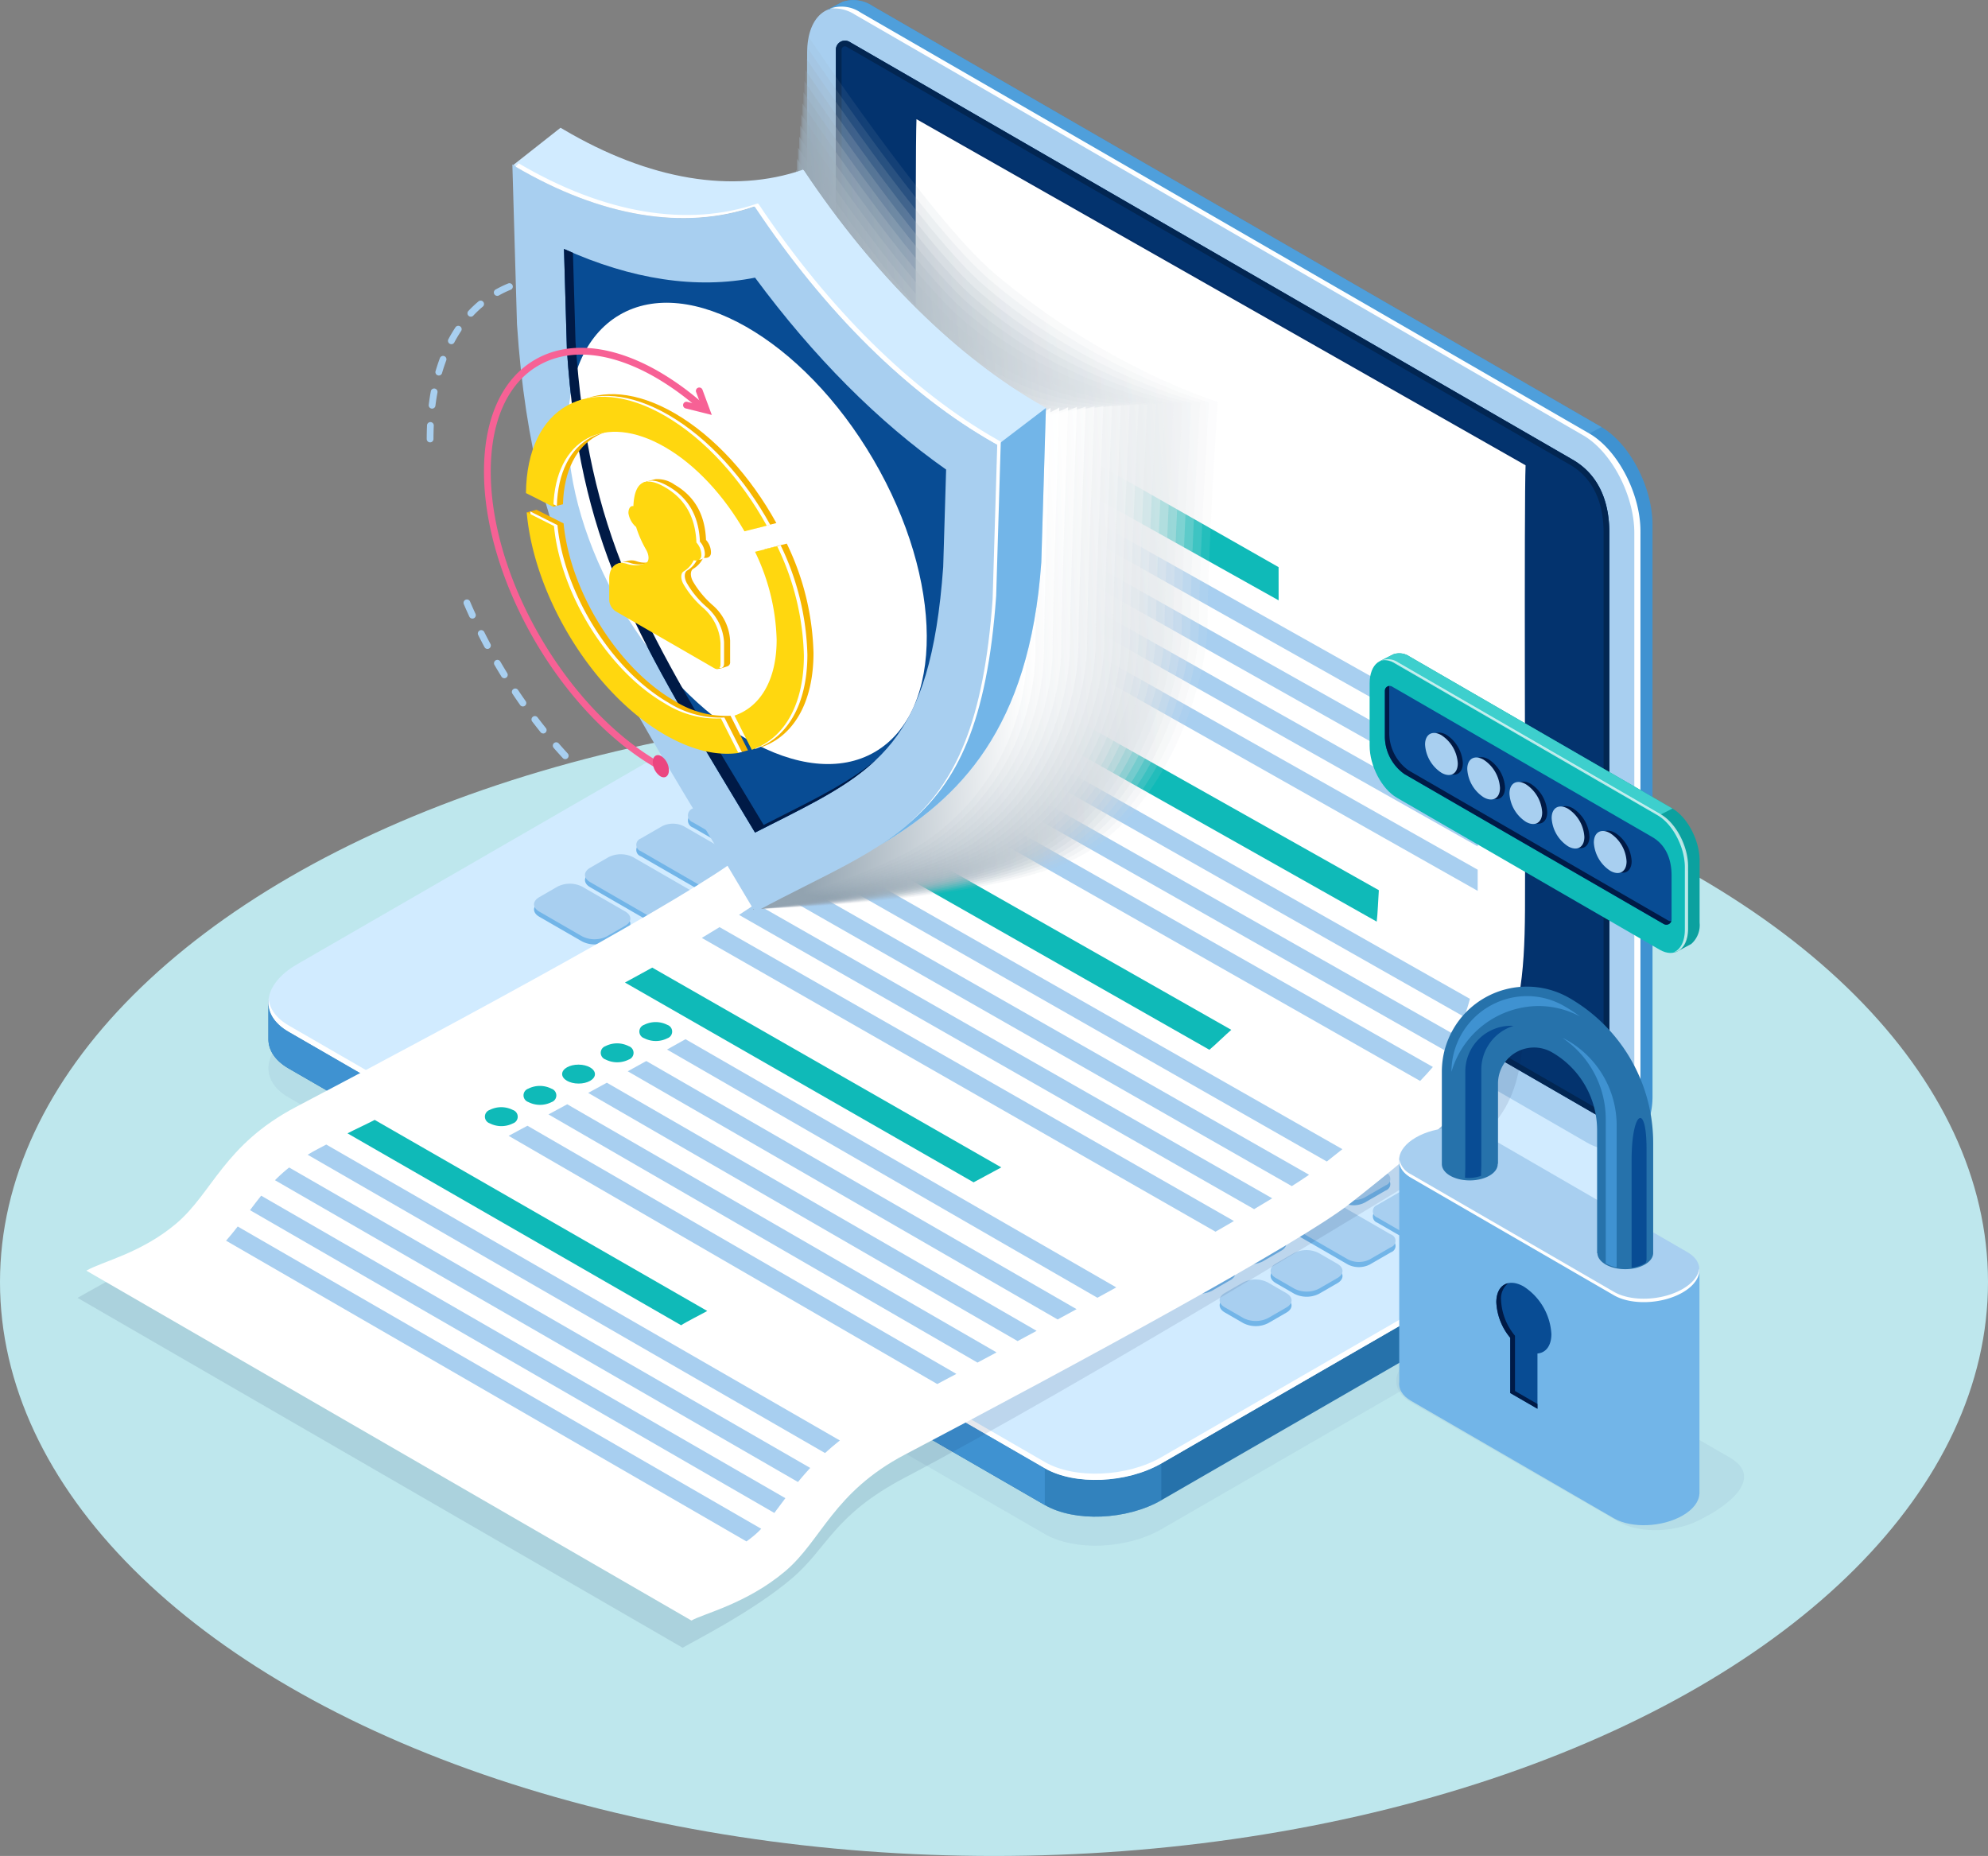 <svg xmlns="http://www.w3.org/2000/svg" xmlns:xlink="http://www.w3.org/1999/xlink" width="353.24" height="329.779" viewBox="0 0 353.24 329.779"><rect x="0" y="0" width="353.24" height="329.779" fill="#808080" stroke="none"/><defs><linearGradient id="a" x1="0.087" y1="0.521" x2="1.244" y2="0.349" gradientUnits="objectBoundingBox"><stop offset="0.056" stop-color="#92a3b0"/><stop offset="1" stop-color="#fff"/></linearGradient><linearGradient id="b" x1="0.086" y1="0.52" x2="1.229" y2="0.351" xlink:href="#a"/><linearGradient id="c" x1="0.085" y1="0.518" x2="1.215" y2="0.353" xlink:href="#a"/><linearGradient id="d" x1="0.085" y1="0.517" x2="1.2" y2="0.355" xlink:href="#a"/><linearGradient id="e" x1="0.084" y1="0.516" x2="1.185" y2="0.357" xlink:href="#a"/><linearGradient id="f" x1="0.083" y1="0.515" x2="1.17" y2="0.359" xlink:href="#a"/><linearGradient id="g" x1="0.082" y1="0.514" x2="1.156" y2="0.361" xlink:href="#a"/><linearGradient id="h" x1="0.081" y1="0.513" x2="1.141" y2="0.363" xlink:href="#a"/><linearGradient id="i" x1="0.081" y1="0.512" x2="1.126" y2="0.365" xlink:href="#a"/><linearGradient id="j" x1="0.08" y1="0.51" x2="1.112" y2="0.367" xlink:href="#a"/><linearGradient id="k" x1="0.079" y1="0.509" x2="1.097" y2="0.369" xlink:href="#a"/><linearGradient id="l" x1="0.078" y1="0.508" x2="1.082" y2="0.371" xlink:href="#a"/><linearGradient id="m" x1="0.077" y1="0.507" x2="1.068" y2="0.373" xlink:href="#a"/><linearGradient id="n" x1="0.076" y1="0.505" x2="1.053" y2="0.374" xlink:href="#a"/><linearGradient id="o" x1="0.075" y1="0.504" x2="1.038" y2="0.376" xlink:href="#a"/><linearGradient id="p" x1="0.074" y1="0.503" x2="1.024" y2="0.378" xlink:href="#a"/><linearGradient id="q" x1="0.073" y1="0.502" x2="1.009" y2="0.38" xlink:href="#a"/><linearGradient id="r" x1="0.072" y1="0.501" x2="0.995" y2="0.382" xlink:href="#a"/><linearGradient id="s" x1="0.071" y1="0.5" x2="0.981" y2="0.385" xlink:href="#a"/><linearGradient id="t" x1="0.07" y1="0.499" x2="0.967" y2="0.387" xlink:href="#a"/><linearGradient id="u" x1="0.069" y1="0.499" x2="0.953" y2="0.39" xlink:href="#a"/><linearGradient id="v" x1="0.069" y1="0.499" x2="0.939" y2="0.393" xlink:href="#a"/><radialGradient id="w" cx="0.5" cy="0.5" r="0.31" gradientTransform="matrix(-1.221, -0.709, -1.221, 0.701, 407.572, 127.868)" xlink:href="#a"/></defs><g transform="translate(-236.761 -450.102)"><ellipse cx="176.62" cy="101.972" rx="176.62" ry="101.972" transform="translate(236.761 575.938)" fill="#bee7ed"/><g transform="translate(-87.34 351.508)"><g transform="translate(371.796 98.594)"><path d="M504.057,348.313,369.681,270.732c-5.306-3.064-4.641-8.415,1.487-11.953l76.261-44.028c6.127-3.538,15.4-3.922,20.7-.858l134.375,77.582c5.306,3.064,4.642,8.414-1.486,11.952L524.76,347.455C518.631,350.993,509.363,351.377,504.057,348.313Z" transform="translate(-366.099 -75.733)" fill="#92b4d1" opacity="0.2"/><path d="M504.057,344.023,369.681,266.442c-2.364-1.365-3.543-3.184-3.58-5.095,0-.061,0-6.6,0-6.657.042-2.322,1.758,1.71,5.067-.2l76.261-44.029c6.127-3.538,15.4-3.922,20.7-.858l134.375,77.582c1.772,1.023,3.056-3.318,3.516-1.939.154.46.055,6.55.066,7.027.05,2.379-1.667,4.9-5.067,6.863L524.76,343.165C518.631,346.7,509.363,347.087,504.057,344.023Z" transform="translate(-366.098 -76.599)" fill="#2672ab"/><path d="M504.057,338.587l-134.376-77.58c-5.306-3.065-4.641-8.416,1.487-11.953l76.261-44.029c6.127-3.537,15.4-3.922,20.7-.858l134.375,77.582c5.306,3.064,4.642,8.414-1.486,11.953L524.76,337.729C518.631,341.267,509.363,341.652,504.057,338.587Z" transform="translate(-366.099 -77.697)" fill="#d1ebff"/><path d="M480.882,322.337c5.306,3.065,14.576,2.68,20.7-.858v-6.534c-6.127,3.538-15.4,3.923-20.7.859Z" transform="translate(-342.924 -54.913)" fill="#3f92d1" opacity="0.5"/><path d="M504.057,329.631,369.682,252.049c-2.566-1.482-3.722-3.5-3.554-5.586a2.672,2.672,0,0,0-.028.367c0,.061,0,6.6,0,6.657.037,1.911,1.216,3.729,3.582,5.095l134.375,77.582Z" transform="translate(-366.098 -68.739)" fill="#3f92d1"/><path d="M601.02,283.671,524.758,327.7c-6.126,3.538-15.4,3.922-20.7.858L369.681,250.977c-2.2-1.27-3.359-2.936-3.541-4.7-.276,2.167.882,4.276,3.541,5.812l134.376,77.58c5.306,3.065,14.575,2.68,20.7-.858l76.262-44.028c3.585-2.071,5.285-4.76,5.028-7.25C605.774,279.69,604.076,281.907,601.02,283.671Z" transform="translate(-366.098 -68.777)" fill="#fff"/><path d="M463.574,299.941l-47.824-27.61c-.958-.554-.838-1.519.268-2.157l17.955-10.366a4.152,4.152,0,0,1,3.736-.155l47.824,27.611c.958.553.838,1.518-.268,2.156L467.31,299.786A4.148,4.148,0,0,1,463.574,299.941Z" transform="translate(-356.204 -66.152)" fill="#fff" opacity="0.3"/><path d="M416.017,271.307l17.955-10.366a4.152,4.152,0,0,1,3.736-.155L485.532,288.4a1.448,1.448,0,0,1,.442.388,1,1,0,0,0-.442-1.522l-47.824-27.611a4.152,4.152,0,0,0-3.736.155l-17.955,10.366c-.88.507-1.124,1.22-.71,1.769A2.093,2.093,0,0,1,416.017,271.307Z" transform="translate(-356.203 -66.152)" fill="#a8cff0"/><path d="M451.455,212.556l8.241,4.758a4.181,4.181,0,0,0,3.784.007,1.153,1.153,0,0,0-.012-2.185l-8.241-4.758a4.185,4.185,0,0,0-3.784-.007A1.153,1.153,0,0,0,451.455,212.556Zm14.111,8.148,3.9,2.254a4.184,4.184,0,0,0,3.784.007,1.153,1.153,0,0,0-.012-2.185l-3.9-2.254a4.181,4.181,0,0,0-3.784-.007A1.153,1.153,0,0,0,465.567,220.7Zm9.774,5.642,3.9,2.255a4.18,4.18,0,0,0,3.784.006,1.153,1.153,0,0,0-.012-2.184l-3.9-2.254a4.181,4.181,0,0,0-3.784-.007A1.152,1.152,0,0,0,475.341,226.346Zm9.773,5.643,3.9,2.255a4.181,4.181,0,0,0,3.784.006,1.153,1.153,0,0,0-.012-2.184l-3.9-2.255a4.187,4.187,0,0,0-3.785-.006A1.153,1.153,0,0,0,485.113,231.989Zm9.774,5.643,3.9,2.255a4.181,4.181,0,0,0,3.784.006,1.153,1.153,0,0,0-.011-2.184l-3.905-2.255a4.181,4.181,0,0,0-3.784-.006A1.153,1.153,0,0,0,494.887,237.632Zm9.774,5.643,3.9,2.255a4.181,4.181,0,0,0,3.784.006,1.153,1.153,0,0,0-.012-2.184l-3.9-2.255a4.181,4.181,0,0,0-3.784-.006A1.153,1.153,0,0,0,504.661,243.275Zm9.774,5.643,3.9,2.254a4.181,4.181,0,0,0,3.784.007,1.153,1.153,0,0,0-.012-2.184l-3.9-2.255a4.184,4.184,0,0,0-3.784-.007A1.153,1.153,0,0,0,514.435,248.918Zm9.773,5.643,3.905,2.254a4.181,4.181,0,0,0,3.784.007,1.154,1.154,0,0,0-.012-2.185l-3.9-2.254a4.184,4.184,0,0,0-3.784-.007A1.153,1.153,0,0,0,524.207,254.56Zm9.774,5.643,3.9,2.254a4.183,4.183,0,0,0,3.785.007,1.154,1.154,0,0,0-.012-2.185l-3.905-2.254a4.184,4.184,0,0,0-3.784-.007A1.154,1.154,0,0,0,533.981,260.2Zm9.774,5.643,3.9,2.254a4.181,4.181,0,0,0,3.784.007,1.153,1.153,0,0,0-.012-2.185l-3.9-2.254a4.181,4.181,0,0,0-3.784-.007A1.154,1.154,0,0,0,543.755,265.846Zm9.774,5.643,3.9,2.254a4.184,4.184,0,0,0,3.784.007,1.153,1.153,0,0,0-.012-2.185l-3.9-2.254a4.181,4.181,0,0,0-3.784-.007A1.153,1.153,0,0,0,553.529,271.489Zm9.774,5.643,3.9,2.254a4.181,4.181,0,0,0,3.784.006,1.153,1.153,0,0,0-.012-2.184l-3.9-2.254a4.181,4.181,0,0,0-3.784-.007A1.153,1.153,0,0,0,563.3,277.132Zm9.977,5.76,3.9,2.254a4.181,4.181,0,0,0,3.784.007,1.153,1.153,0,0,0-.012-2.184l-3.9-2.255a4.181,4.181,0,0,0-3.784-.006A1.152,1.152,0,0,0,573.28,282.892ZM442.664,217.934l3.38,1.952a4.757,4.757,0,0,0,4.306.007l3.359-1.939a1.313,1.313,0,0,0-.015-2.487l-3.38-1.951a4.761,4.761,0,0,0-4.306-.008l-3.358,1.94A1.312,1.312,0,0,0,442.664,217.934Zm17.46,7.6,3.358-1.939a1.312,1.312,0,0,0-.013-2.487l-3.38-1.951a4.761,4.761,0,0,0-4.306-.008l-3.358,1.94a1.312,1.312,0,0,0,.013,2.486l3.38,1.952A4.757,4.757,0,0,0,460.124,225.536Zm2.088,3.684,3.38,1.952a4.758,4.758,0,0,0,4.306.007l3.358-1.939a1.313,1.313,0,0,0-.013-2.487l-3.38-1.951a4.761,4.761,0,0,0-4.306-.008l-3.359,1.94A1.312,1.312,0,0,0,462.212,229.22Zm9.773,5.643,3.381,1.952a4.758,4.758,0,0,0,4.305.007l3.359-1.939a1.313,1.313,0,0,0-.013-2.487l-3.38-1.952a4.761,4.761,0,0,0-4.306-.007l-3.359,1.939A1.313,1.313,0,0,0,471.985,234.862Zm20.8,3.177-3.38-1.952a4.759,4.759,0,0,0-4.305-.007l-3.359,1.939a1.313,1.313,0,0,0,.013,2.487l3.38,1.952a4.761,4.761,0,0,0,4.306.007l3.359-1.939A1.313,1.313,0,0,0,492.79,238.039Zm9.774,5.643-3.38-1.952a4.757,4.757,0,0,0-4.306-.007l-3.358,1.939a1.313,1.313,0,0,0,.013,2.487l3.38,1.951a4.761,4.761,0,0,0,4.306.008l3.359-1.94A1.312,1.312,0,0,0,502.564,243.682Zm9.774,5.643-3.38-1.952a4.758,4.758,0,0,0-4.306-.007l-3.358,1.939a1.312,1.312,0,0,0,.013,2.487l3.38,1.951a4.761,4.761,0,0,0,4.306.008l3.358-1.94A1.312,1.312,0,0,0,512.337,249.325Zm9.774,5.643-3.38-1.952a4.757,4.757,0,0,0-4.306-.007l-3.359,1.939a1.313,1.313,0,0,0,.014,2.487l3.38,1.951a4.761,4.761,0,0,0,4.306.008l3.358-1.94A1.312,1.312,0,0,0,522.111,254.968Zm9.774,5.642-3.38-1.951a4.757,4.757,0,0,0-4.306-.007l-3.359,1.939a1.312,1.312,0,0,0,.013,2.486l3.38,1.952a4.761,4.761,0,0,0,4.306.008l3.359-1.94A1.313,1.313,0,0,0,531.885,260.61Zm9.773,5.643-3.38-1.951a4.761,4.761,0,0,0-4.306-.008l-3.358,1.94a1.312,1.312,0,0,0,.013,2.486l3.38,1.952a4.757,4.757,0,0,0,4.306.007l3.359-1.939A1.313,1.313,0,0,0,541.658,266.253Zm-1.257,8.109,3.38,1.952a4.758,4.758,0,0,0,4.306.007l3.358-1.939a1.312,1.312,0,0,0-.013-2.487l-3.38-1.951a4.761,4.761,0,0,0-4.306-.008l-3.358,1.94A1.312,1.312,0,0,0,540.4,274.362Zm20.8,3.177-3.38-1.951a4.761,4.761,0,0,0-4.306-.008l-3.359,1.94a1.312,1.312,0,0,0,.014,2.486l3.38,1.952a4.757,4.757,0,0,0,4.306.007l3.358-1.939A1.313,1.313,0,0,0,561.206,277.538ZM575.52,285.8l-7.717-4.457a4.758,4.758,0,0,0-4.306-.007l-3.359,1.939a1.313,1.313,0,0,0,.014,2.487l7.717,4.455a4.758,4.758,0,0,0,4.306.007l3.358-1.939A1.312,1.312,0,0,0,575.52,285.8ZM433.612,223.161l7.717,4.455a4.761,4.761,0,0,0,4.306.008l3.359-1.94a1.312,1.312,0,0,0-.013-2.486l-7.719-4.457a4.755,4.755,0,0,0-4.305-.007l-3.359,1.939A1.313,1.313,0,0,0,433.612,223.161Zm14.112,8.148,3.38,1.951a4.758,4.758,0,0,0,4.306.007l3.359-1.939a1.312,1.312,0,0,0-.015-2.486l-3.38-1.952a4.761,4.761,0,0,0-4.306-.008l-3.358,1.94A1.313,1.313,0,0,0,447.723,231.308Zm13.154,7.594a4.757,4.757,0,0,0,4.306.007l3.358-1.939a1.312,1.312,0,0,0-.013-2.486l-3.38-1.952a4.761,4.761,0,0,0-4.306-.008l-3.358,1.94a1.312,1.312,0,0,0,.013,2.486Zm9.774,5.643a4.757,4.757,0,0,0,4.306.007l3.358-1.939a1.313,1.313,0,0,0-.013-2.487l-3.38-1.951a4.761,4.761,0,0,0-4.306-.008l-3.359,1.94a1.312,1.312,0,0,0,.014,2.486Zm9.739-.734-3.359,1.94a1.312,1.312,0,0,0,.013,2.486l3.381,1.952a4.755,4.755,0,0,0,4.305.007l3.359-1.939a1.313,1.313,0,0,0-.013-2.487l-3.38-1.951A4.761,4.761,0,0,0,480.39,243.811Zm9.979,5.524-3.772,2.178a1.186,1.186,0,0,0,.012,2.246l3.8,2.192a4.3,4.3,0,0,0,3.892.006l3.773-2.178a1.186,1.186,0,0,0-.013-2.246l-3.794-2.191A4.3,4.3,0,0,0,490.369,249.335Zm9.774,5.643-3.771,2.178a1.186,1.186,0,0,0,.012,2.246l3.8,2.191a4.3,4.3,0,0,0,3.892.007l3.772-2.178a1.185,1.185,0,0,0-.012-2.246l-3.8-2.191A4.3,4.3,0,0,0,500.143,254.978Zm9.774,5.643-3.772,2.177a1.186,1.186,0,0,0,.012,2.248l3.8,2.191a4.3,4.3,0,0,0,3.892.007l3.772-2.178a1.185,1.185,0,0,0-.012-2.246l-3.8-2.191A4.3,4.3,0,0,0,509.917,260.62Zm9.774,5.643-3.772,2.177a1.186,1.186,0,0,0,.012,2.248l3.8,2.191a4.3,4.3,0,0,0,3.892.007l3.772-2.178a1.186,1.186,0,0,0-.012-2.246l-3.8-2.192A4.3,4.3,0,0,0,519.691,266.263Zm9.774,5.642-3.773,2.178a1.187,1.187,0,0,0,.012,2.248l3.8,2.191a4.3,4.3,0,0,0,3.893.007l3.772-2.178a1.186,1.186,0,0,0-.012-2.246l-3.8-2.192A4.3,4.3,0,0,0,529.465,271.905Zm13.7,12.267,3.773-2.178a1.187,1.187,0,0,0-.013-2.248l-3.8-2.191a4.3,4.3,0,0,0-3.892-.007l-3.772,2.178a1.187,1.187,0,0,0,.012,2.248l3.8,2.191A4.3,4.3,0,0,0,543.165,284.172Zm9.774,5.643,3.772-2.178a1.186,1.186,0,0,0-.012-2.248l-3.8-2.191a4.3,4.3,0,0,0-3.892-.007l-3.772,2.178a1.186,1.186,0,0,0,.012,2.248l3.8,2.191A4.3,4.3,0,0,0,552.939,289.815Zm13.737,1.335-3.8-2.191a4.3,4.3,0,0,0-3.892-.007l-3.772,2.178a1.185,1.185,0,0,0,.012,2.246l3.8,2.191a4.3,4.3,0,0,0,3.892.007l3.772-2.178A1.185,1.185,0,0,0,566.675,291.15ZM424.351,228.268l12.255,7.074a4.3,4.3,0,0,0,3.892.007l3.773-2.178a1.186,1.186,0,0,0-.013-2.246L432,223.849a4.3,4.3,0,0,0-3.892-.007l-3.773,2.178A1.186,1.186,0,0,0,424.351,228.268Zm18.233,10.526,3.8,2.191a4.3,4.3,0,0,0,3.892.007l3.772-2.178a1.186,1.186,0,0,0-.012-2.248l-3.8-2.191a4.3,4.3,0,0,0-3.892-.007l-3.772,2.178A1.186,1.186,0,0,0,442.584,238.794Zm9.774,5.643,3.8,2.191a4.3,4.3,0,0,0,3.892.007l3.772-2.178a1.187,1.187,0,0,0-.012-2.248l-3.8-2.191a4.3,4.3,0,0,0-3.892-.007l-3.772,2.178A1.186,1.186,0,0,0,452.358,244.437Zm9.774,5.643,3.8,2.191a4.3,4.3,0,0,0,3.892.007l3.772-2.178a1.186,1.186,0,0,0-.012-2.248l-3.8-2.191a4.3,4.3,0,0,0-3.892-.007l-3.773,2.178A1.187,1.187,0,0,0,462.132,250.08Zm17.46,7.841,3.773-2.178a1.187,1.187,0,0,0-.012-2.248l-3.8-2.191a4.3,4.3,0,0,0-3.893-.007l-3.772,2.178a1.186,1.186,0,0,0,.012,2.246l3.8,2.192A4.3,4.3,0,0,0,479.592,257.921Zm9.774,5.642,3.772-2.178a1.185,1.185,0,0,0-.012-2.246l-3.8-2.191a4.3,4.3,0,0,0-3.892-.007l-3.772,2.178a1.186,1.186,0,0,0,.012,2.246l3.8,2.192A4.3,4.3,0,0,0,489.366,263.563Zm9.774,5.643,3.772-2.178a1.185,1.185,0,0,0-.012-2.246l-3.8-2.191a4.3,4.3,0,0,0-3.892-.007l-3.772,2.178a1.185,1.185,0,0,0,.012,2.246l3.8,2.191A4.3,4.3,0,0,0,499.139,269.206Zm9.774,5.643,3.772-2.178a1.186,1.186,0,0,0-.012-2.246l-3.8-2.191a4.3,4.3,0,0,0-3.892-.007l-3.772,2.178a1.185,1.185,0,0,0,.012,2.246l3.8,2.191A4.3,4.3,0,0,0,508.913,274.849Zm9.774,5.643,3.772-2.178a1.186,1.186,0,0,0-.012-2.246l-3.8-2.192a4.3,4.3,0,0,0-3.892-.006l-3.773,2.177a1.187,1.187,0,0,0,.013,2.248l3.794,2.191A4.3,4.3,0,0,0,518.687,280.491Zm9.773,5.643,3.773-2.178a1.186,1.186,0,0,0-.013-2.248l-3.8-2.191a4.3,4.3,0,0,0-3.892-.007l-3.772,2.178a1.187,1.187,0,0,0,.012,2.248l3.8,2.191A4.3,4.3,0,0,0,528.46,286.134Zm2.086,3.445,3.8,2.191a4.3,4.3,0,0,0,3.892.007l3.772-2.178a1.186,1.186,0,0,0-.012-2.248l-3.8-2.191a4.3,4.3,0,0,0-3.892-.007l-3.772,2.178A1.187,1.187,0,0,0,530.546,289.579Zm27.077,6.8-9.651-5.572a4.3,4.3,0,0,0-3.892-.007l-3.772,2.178a1.186,1.186,0,0,0,.012,2.248l9.651,5.572a4.3,4.3,0,0,0,3.892.007l3.772-2.178A1.186,1.186,0,0,0,557.623,296.376ZM415.337,233.764,432.723,243.8a4.861,4.861,0,0,0,4.4.008l3.269-1.887c1.21-.7,1.2-1.835-.013-2.538l-17.388-10.038a4.86,4.86,0,0,0-4.4-.008l-3.269,1.887C414.112,231.925,414.119,233.061,415.337,233.764Zm23.871,13.782,3.29,1.9a4.861,4.861,0,0,0,4.4.008l3.269-1.887c1.21-.7,1.2-1.835-.014-2.538l-3.29-1.9a4.858,4.858,0,0,0-4.4-.008l-3.269,1.887C437.984,245.707,437.99,246.843,439.208,247.546Zm9.774,5.643,3.29,1.9a4.861,4.861,0,0,0,4.4.008l3.269-1.887c1.209-.7,1.2-1.835-.014-2.538l-3.29-1.9a4.853,4.853,0,0,0-4.4-.008l-3.268,1.887C447.758,251.349,447.764,252.486,448.982,253.189Zm9.774,5.643,3.29,1.9a4.861,4.861,0,0,0,4.4.008l3.268-1.888c1.21-.7,1.2-1.835-.013-2.537l-3.29-1.9a4.857,4.857,0,0,0-4.4-.007l-3.269,1.887C457.531,256.992,457.538,258.129,458.755,258.832Zm9.774,5.643,3.29,1.9a4.858,4.858,0,0,0,4.4.008l3.269-1.888c1.21-.7,1.2-1.835-.013-2.538l-3.29-1.9a4.857,4.857,0,0,0-4.4-.007l-3.269,1.887C467.3,262.635,467.311,263.772,468.529,264.475Zm9.773,5.643,3.29,1.9a4.857,4.857,0,0,0,4.4.007l3.269-1.887c1.21-.7,1.2-1.835-.014-2.538l-3.288-1.9a4.857,4.857,0,0,0-4.4-.007l-3.269,1.887C477.078,268.278,477.084,269.415,478.3,270.118Zm9.774,5.643,3.29,1.9a4.857,4.857,0,0,0,4.4.007l3.269-1.887c1.21-.7,1.2-1.835-.014-2.538l-3.29-1.9a4.858,4.858,0,0,0-4.4-.008l-3.269,1.888C486.852,273.921,486.858,275.058,488.076,275.761Zm9.774,5.643,3.29,1.9a4.857,4.857,0,0,0,4.4.007l3.268-1.887c1.21-.7,1.2-1.835-.013-2.538l-3.29-1.9a4.861,4.861,0,0,0-4.4-.008l-3.269,1.888C496.626,279.564,496.632,280.7,497.85,281.4Zm9.774,5.642,3.29,1.9a4.861,4.861,0,0,0,4.4.007l3.269-1.887c1.21-.7,1.2-1.835-.013-2.538l-3.29-1.9a4.86,4.86,0,0,0-4.4-.008l-3.269,1.887C506.4,285.207,506.4,286.342,507.624,287.045Zm9.773,5.643,3.29,1.9a4.86,4.86,0,0,0,4.4.008l3.269-1.887c1.21-.7,1.2-1.835-.013-2.538l-3.29-1.9a4.861,4.861,0,0,0-4.4-.008l-3.269,1.887C516.173,290.849,516.179,291.985,517.4,292.688Zm9.774,5.643,3.29,1.9a4.86,4.86,0,0,0,4.4.008l3.269-1.887c1.21-.7,1.2-1.835-.014-2.538l-3.29-1.9a4.858,4.858,0,0,0-4.4-.008l-3.269,1.887C525.947,296.492,525.953,297.628,527.17,298.331Zm20.932,3.25-3.29-1.9a4.861,4.861,0,0,0-4.4-.008l-3.269,1.887c-1.21.7-1.2,1.835.014,2.538l3.288,1.9a4.86,4.86,0,0,0,4.4.008l3.269-1.887C549.326,303.42,549.32,302.284,548.1,301.581Zm-126.54-62.6-7.627-4.4a4.86,4.86,0,0,0-4.4-.008l-3.268,1.888c-1.21.7-1.2,1.835.013,2.538l7.627,4.4a4.861,4.861,0,0,0,4.4.007l3.269-1.887C422.787,240.817,422.78,239.68,421.563,238.977Zm9.774,5.643-3.29-1.9a4.86,4.86,0,0,0-4.4-.008l-3.269,1.887c-1.209.7-1.2,1.835.014,2.538l3.29,1.9a4.861,4.861,0,0,0,4.4.008l3.268-1.887C432.56,246.458,432.554,245.323,431.336,244.62Zm9.774,5.643-3.29-1.9a4.86,4.86,0,0,0-4.4-.008l-3.269,1.887c-1.21.7-1.2,1.835.014,2.538l3.29,1.9a4.858,4.858,0,0,0,4.4.008l3.269-1.887C442.334,252.1,442.328,250.966,441.11,250.262Zm68.415,39.5-61.93-35.755a4.857,4.857,0,0,0-4.4-.008l-3.269,1.887c-1.21.7-1.2,1.835.013,2.538l61.932,35.755a4.857,4.857,0,0,0,4.4.008l3.269-1.887C510.75,291.6,510.744,290.465,509.525,289.762ZM519.3,295.4l-3.29-1.9a4.861,4.861,0,0,0-4.4-.008l-3.268,1.887c-1.21.7-1.2,1.835.013,2.538l3.29,1.9a4.86,4.86,0,0,0,4.4.008l3.269-1.887C520.522,297.244,520.516,296.108,519.3,295.4Zm9.774,5.643-3.29-1.9a4.86,4.86,0,0,0-4.4-.008l-3.269,1.887c-1.21.7-1.2,1.835.014,2.538l3.29,1.9a4.858,4.858,0,0,0,4.4.008l3.269-1.887C530.3,302.886,530.29,301.751,529.073,301.048Zm9.977,5.76-3.29-1.9a4.857,4.857,0,0,0-4.4-.007l-3.269,1.887c-1.21.7-1.2,1.835.014,2.538l3.29,1.9a4.858,4.858,0,0,0,4.4.008l3.269-1.888C540.273,308.647,540.267,307.51,539.05,306.807Z" transform="translate(-358.17 -76.117)" fill="#72b5e8"/><path d="M451.455,211.8l8.241,4.758a4.181,4.181,0,0,0,3.784.006,1.153,1.153,0,0,0-.012-2.184l-8.241-4.758a4.181,4.181,0,0,0-3.784-.007A1.153,1.153,0,0,0,451.455,211.8Zm14.111,8.146,3.9,2.255a4.181,4.181,0,0,0,3.784.006,1.153,1.153,0,0,0-.012-2.184l-3.9-2.255a4.181,4.181,0,0,0-3.784-.006A1.153,1.153,0,0,0,465.567,219.946Zm9.774,5.643,3.9,2.254a4.181,4.181,0,0,0,3.784.007,1.153,1.153,0,0,0-.012-2.184l-3.9-2.255a4.184,4.184,0,0,0-3.784-.007A1.153,1.153,0,0,0,475.341,225.589Zm9.773,5.643,3.9,2.254a4.181,4.181,0,0,0,3.784.007,1.154,1.154,0,0,0-.012-2.185l-3.9-2.254a4.187,4.187,0,0,0-3.785-.007A1.154,1.154,0,0,0,485.113,231.232Zm9.774,5.643,3.9,2.254a4.181,4.181,0,0,0,3.784.007,1.153,1.153,0,0,0-.011-2.185l-3.905-2.254a4.184,4.184,0,0,0-3.784-.007A1.154,1.154,0,0,0,494.887,236.875Zm9.774,5.643,3.9,2.254a4.181,4.181,0,0,0,3.784.007,1.153,1.153,0,0,0-.012-2.185l-3.9-2.254a4.181,4.181,0,0,0-3.784-.007A1.153,1.153,0,0,0,504.661,242.518Zm9.774,5.643,3.9,2.254a4.185,4.185,0,0,0,3.784.007,1.153,1.153,0,0,0-.012-2.185l-3.9-2.254a4.181,4.181,0,0,0-3.784-.007A1.153,1.153,0,0,0,514.435,248.161Zm9.773,5.643,3.905,2.254a4.181,4.181,0,0,0,3.784.006,1.153,1.153,0,0,0-.012-2.184l-3.9-2.254a4.181,4.181,0,0,0-3.784-.007A1.153,1.153,0,0,0,524.207,253.8Zm9.774,5.642,3.9,2.255a4.183,4.183,0,0,0,3.785.006,1.153,1.153,0,0,0-.012-2.184l-3.905-2.254a4.181,4.181,0,0,0-3.784-.007A1.153,1.153,0,0,0,533.981,259.445Zm9.774,5.643,3.9,2.255a4.181,4.181,0,0,0,3.784.006,1.152,1.152,0,0,0-.012-2.184l-3.9-2.255a4.181,4.181,0,0,0-3.784-.006A1.153,1.153,0,0,0,543.755,265.088Zm9.774,5.643,3.9,2.254a4.177,4.177,0,0,0,3.784.007,1.153,1.153,0,0,0-.012-2.184l-3.9-2.255a4.181,4.181,0,0,0-3.784-.006A1.153,1.153,0,0,0,553.529,270.731Zm9.774,5.643,3.9,2.254a4.181,4.181,0,0,0,3.784.007,1.153,1.153,0,0,0-.012-2.185l-3.9-2.254a4.184,4.184,0,0,0-3.784-.007A1.153,1.153,0,0,0,563.3,276.374Zm9.977,5.761,3.9,2.254a4.185,4.185,0,0,0,3.784.007,1.154,1.154,0,0,0-.012-2.185l-3.9-2.254a4.181,4.181,0,0,0-3.784-.007A1.153,1.153,0,0,0,573.28,282.135ZM442.664,217.177l3.38,1.951a4.757,4.757,0,0,0,4.306.008l3.359-1.939a1.313,1.313,0,0,0-.015-2.487l-3.38-1.952a4.758,4.758,0,0,0-4.306-.007l-3.358,1.939A1.313,1.313,0,0,0,442.664,217.177Zm17.46,7.6,3.358-1.94a1.312,1.312,0,0,0-.013-2.486l-3.38-1.952a4.757,4.757,0,0,0-4.306-.007l-3.358,1.939a1.312,1.312,0,0,0,.013,2.487l3.38,1.951A4.761,4.761,0,0,0,460.124,224.779Zm2.088,3.684,3.38,1.951a4.761,4.761,0,0,0,4.306.008l3.358-1.94a1.312,1.312,0,0,0-.013-2.486l-3.38-1.952a4.757,4.757,0,0,0-4.306-.007l-3.359,1.939A1.313,1.313,0,0,0,462.212,228.463Zm9.773,5.643,3.381,1.951a4.758,4.758,0,0,0,4.305.008l3.359-1.94a1.312,1.312,0,0,0-.013-2.486l-3.38-1.952a4.758,4.758,0,0,0-4.306-.007l-3.359,1.939A1.313,1.313,0,0,0,471.985,234.106Zm20.8,3.177-3.38-1.952a4.755,4.755,0,0,0-4.305-.007l-3.359,1.939a1.313,1.313,0,0,0,.013,2.487l3.38,1.951a4.761,4.761,0,0,0,4.306.008l3.359-1.94A1.312,1.312,0,0,0,492.79,237.282Zm9.774,5.642-3.38-1.951a4.761,4.761,0,0,0-4.306-.008l-3.358,1.94a1.312,1.312,0,0,0,.013,2.486l3.38,1.952a4.757,4.757,0,0,0,4.306.007l3.359-1.939A1.313,1.313,0,0,0,502.564,242.924Zm9.774,5.643-3.38-1.951a4.761,4.761,0,0,0-4.306-.008l-3.358,1.94a1.312,1.312,0,0,0,.013,2.486l3.38,1.952a4.757,4.757,0,0,0,4.306.007l3.358-1.939A1.312,1.312,0,0,0,512.337,248.567Zm9.774,5.643-3.38-1.951a4.761,4.761,0,0,0-4.306-.008l-3.359,1.94a1.312,1.312,0,0,0,.014,2.486l3.38,1.952a4.758,4.758,0,0,0,4.306.007l3.358-1.939A1.313,1.313,0,0,0,522.111,254.21Zm9.774,5.643-3.38-1.951a4.758,4.758,0,0,0-4.306-.008l-3.359,1.94a1.312,1.312,0,0,0,.013,2.485l3.38,1.952a4.757,4.757,0,0,0,4.306.007l3.359-1.939A1.313,1.313,0,0,0,531.885,259.853Zm9.773,5.643-3.38-1.952a4.761,4.761,0,0,0-4.306-.007l-3.358,1.939a1.313,1.313,0,0,0,.013,2.487l3.38,1.952a4.765,4.765,0,0,0,4.306.007l3.359-1.939A1.313,1.313,0,0,0,541.658,265.5ZM540.4,273.6l3.38,1.951a4.761,4.761,0,0,0,4.306.008l3.358-1.94a1.312,1.312,0,0,0-.013-2.486l-3.38-1.952a4.757,4.757,0,0,0-4.306-.007l-3.358,1.939A1.312,1.312,0,0,0,540.4,273.6Zm20.8,3.177-3.38-1.952a4.758,4.758,0,0,0-4.306-.007l-3.359,1.939a1.313,1.313,0,0,0,.014,2.487l3.38,1.951a4.761,4.761,0,0,0,4.306.008l3.358-1.94A1.312,1.312,0,0,0,561.206,276.781Zm14.315,8.264L567.8,280.59a4.761,4.761,0,0,0-4.306-.008l-3.359,1.94a1.312,1.312,0,0,0,.014,2.485l7.717,4.457a4.761,4.761,0,0,0,4.306.007l3.358-1.939A1.312,1.312,0,0,0,575.52,285.046ZM433.612,222.4l7.717,4.455a4.757,4.757,0,0,0,4.306.007l3.359-1.939a1.313,1.313,0,0,0-.013-2.487l-7.719-4.455a4.755,4.755,0,0,0-4.305-.007l-3.359,1.939A1.313,1.313,0,0,0,433.612,222.4Zm14.112,8.146,3.38,1.952a4.758,4.758,0,0,0,4.306.007l3.359-1.939a1.313,1.313,0,0,0-.015-2.487l-3.38-1.951a4.761,4.761,0,0,0-4.306-.008l-3.358,1.94A1.312,1.312,0,0,0,447.723,230.55Zm13.154,7.594a4.757,4.757,0,0,0,4.306.008l3.358-1.939a1.312,1.312,0,0,0-.013-2.487l-3.38-1.951a4.754,4.754,0,0,0-4.306-.008l-3.358,1.939a1.312,1.312,0,0,0,.013,2.487Zm9.774,5.643a4.761,4.761,0,0,0,4.306.008l3.358-1.94a1.312,1.312,0,0,0-.013-2.486l-3.38-1.952a4.758,4.758,0,0,0-4.306-.007l-3.359,1.939a1.313,1.313,0,0,0,.014,2.487Zm9.739-.733-3.359,1.939a1.313,1.313,0,0,0,.013,2.487l3.381,1.951a4.759,4.759,0,0,0,4.305.008l3.359-1.94a1.312,1.312,0,0,0-.013-2.486l-3.38-1.952A4.758,4.758,0,0,0,480.39,243.054Zm9.979,5.523-3.772,2.178A1.187,1.187,0,0,0,486.61,253l3.8,2.191a4.3,4.3,0,0,0,3.892.007l3.773-2.178a1.187,1.187,0,0,0-.013-2.248l-3.794-2.191A4.306,4.306,0,0,0,490.369,248.576Zm9.774,5.643-3.771,2.178a1.186,1.186,0,0,0,.012,2.248l3.8,2.191a4.3,4.3,0,0,0,3.892.007l3.772-2.178a1.186,1.186,0,0,0-.012-2.248l-3.8-2.191A4.3,4.3,0,0,0,500.143,254.219Zm9.774,5.643-3.772,2.178a1.186,1.186,0,0,0,.012,2.248l3.8,2.191a4.3,4.3,0,0,0,3.892.007l3.772-2.178a1.186,1.186,0,0,0-.012-2.247l-3.8-2.191A4.3,4.3,0,0,0,509.917,259.862Zm9.774,5.643-3.772,2.178a1.185,1.185,0,0,0,.012,2.246l3.8,2.192a4.3,4.3,0,0,0,3.892.007l3.772-2.178a1.187,1.187,0,0,0-.012-2.248l-3.8-2.191A4.3,4.3,0,0,0,519.691,265.505Zm9.774,5.643-3.773,2.178a1.186,1.186,0,0,0,.012,2.246l3.8,2.192a4.306,4.306,0,0,0,3.893.006l3.772-2.177a1.186,1.186,0,0,0-.012-2.248l-3.8-2.191A4.3,4.3,0,0,0,529.465,271.148Zm13.7,12.265,3.773-2.178a1.186,1.186,0,0,0-.013-2.246l-3.8-2.191a4.3,4.3,0,0,0-3.892-.007l-3.772,2.178a1.186,1.186,0,0,0,.012,2.246l3.8,2.191A4.3,4.3,0,0,0,543.165,283.414Zm9.774,5.643,3.772-2.178a1.185,1.185,0,0,0-.012-2.246l-3.8-2.191a4.3,4.3,0,0,0-3.892-.007l-3.772,2.178a1.186,1.186,0,0,0,.012,2.246l3.8,2.191A4.3,4.3,0,0,0,552.939,289.056Zm13.737,1.335-3.8-2.191a4.3,4.3,0,0,0-3.892-.007l-3.772,2.178a1.186,1.186,0,0,0,.012,2.248l3.8,2.191a4.3,4.3,0,0,0,3.892.007l3.772-2.178A1.186,1.186,0,0,0,566.675,290.392ZM424.351,227.51l12.255,7.076a4.3,4.3,0,0,0,3.892.006l3.773-2.177a1.187,1.187,0,0,0-.013-2.248L432,223.093a4.3,4.3,0,0,0-3.892-.007l-3.773,2.178A1.186,1.186,0,0,0,424.351,227.51Zm18.233,10.526,3.8,2.192a4.3,4.3,0,0,0,3.892.006l3.772-2.178a1.185,1.185,0,0,0-.012-2.246l-3.8-2.191a4.3,4.3,0,0,0-3.892-.007l-3.772,2.178A1.186,1.186,0,0,0,442.584,238.036Zm9.774,5.643,3.8,2.191a4.3,4.3,0,0,0,3.892.007l3.772-2.178a1.186,1.186,0,0,0-.012-2.246l-3.8-2.191a4.3,4.3,0,0,0-3.892-.007l-3.772,2.178A1.185,1.185,0,0,0,452.358,243.679Zm9.774,5.643,3.8,2.191a4.3,4.3,0,0,0,3.892.007l3.772-2.178a1.186,1.186,0,0,0-.012-2.246l-3.8-2.192a4.3,4.3,0,0,0-3.892-.006l-3.773,2.178A1.186,1.186,0,0,0,462.132,249.322Zm17.46,7.841,3.773-2.178a1.186,1.186,0,0,0-.012-2.246l-3.8-2.192a4.306,4.306,0,0,0-3.893-.006l-3.772,2.177a1.186,1.186,0,0,0,.012,2.248l3.8,2.191A4.3,4.3,0,0,0,479.592,257.163Zm9.774,5.643,3.772-2.178a1.185,1.185,0,0,0-.012-2.246l-3.8-2.192a4.3,4.3,0,0,0-3.892-.007l-3.772,2.178a1.187,1.187,0,0,0,.012,2.248l3.8,2.191A4.3,4.3,0,0,0,489.366,262.806Zm9.774,5.643,3.772-2.178a1.186,1.186,0,0,0-.012-2.248l-3.8-2.191a4.3,4.3,0,0,0-3.892-.007L491.44,264a1.186,1.186,0,0,0,.012,2.248l3.8,2.191A4.3,4.3,0,0,0,499.139,268.449Zm9.774,5.643,3.772-2.178a1.187,1.187,0,0,0-.012-2.248l-3.8-2.191a4.3,4.3,0,0,0-3.892-.007l-3.772,2.178a1.186,1.186,0,0,0,.012,2.248l3.8,2.191A4.3,4.3,0,0,0,508.913,274.092Zm9.774,5.643,3.772-2.178a1.187,1.187,0,0,0-.012-2.248l-3.8-2.191a4.3,4.3,0,0,0-3.892-.007l-3.773,2.178a1.186,1.186,0,0,0,.013,2.246l3.794,2.192A4.305,4.305,0,0,0,518.687,279.735Zm9.773,5.643,3.773-2.178a1.186,1.186,0,0,0-.013-2.247l-3.8-2.191a4.3,4.3,0,0,0-3.892-.007l-3.772,2.178a1.186,1.186,0,0,0,.012,2.246l3.8,2.192A4.307,4.307,0,0,0,528.46,285.377Zm2.086,3.443,3.8,2.192a4.3,4.3,0,0,0,3.892.006l3.772-2.177a1.186,1.186,0,0,0-.012-2.248l-3.8-2.191a4.3,4.3,0,0,0-3.892-.007l-3.772,2.178A1.186,1.186,0,0,0,530.546,288.821Zm27.077,6.8-9.651-5.572a4.3,4.3,0,0,0-3.892-.007l-3.772,2.178a1.185,1.185,0,0,0,.012,2.246l9.651,5.572a4.3,4.3,0,0,0,3.892.007l3.772-2.178A1.185,1.185,0,0,0,557.623,295.619ZM415.337,233.007l17.387,10.038a4.861,4.861,0,0,0,4.4.008l3.269-1.888c1.21-.7,1.2-1.834-.013-2.537l-17.388-10.039a4.857,4.857,0,0,0-4.4-.007l-3.269,1.887C414.112,231.167,414.119,232.3,415.337,233.007Zm23.871,13.782,3.29,1.9a4.861,4.861,0,0,0,4.4.008l3.269-1.888c1.21-.7,1.2-1.835-.014-2.538l-3.29-1.9a4.854,4.854,0,0,0-4.4-.007l-3.269,1.887C437.984,244.949,437.99,246.086,439.208,246.789Zm9.774,5.643,3.29,1.9a4.857,4.857,0,0,0,4.4.007l3.269-1.887c1.209-.7,1.2-1.835-.014-2.538l-3.29-1.9a4.86,4.86,0,0,0-4.4-.008l-3.268,1.888C447.758,250.592,447.764,251.729,448.982,252.432Zm9.774,5.643,3.29,1.9a4.857,4.857,0,0,0,4.4.007l3.268-1.887c1.21-.7,1.2-1.835-.013-2.538l-3.29-1.9a4.86,4.86,0,0,0-4.4-.008l-3.269,1.888C457.531,256.235,457.538,257.371,458.755,258.075Zm9.774,5.642,3.29,1.9a4.854,4.854,0,0,0,4.4.008l3.269-1.887c1.21-.7,1.2-1.835-.013-2.538l-3.29-1.9a4.86,4.86,0,0,0-4.4-.008l-3.269,1.888C467.3,261.878,467.311,263.014,468.529,263.717Zm9.773,5.643,3.29,1.9a4.861,4.861,0,0,0,4.4.008l3.269-1.887c1.21-.7,1.2-1.835-.014-2.538l-3.288-1.9a4.86,4.86,0,0,0-4.4-.008l-3.269,1.887C477.078,267.521,477.084,268.657,478.3,269.36ZM488.076,275l3.29,1.9a4.86,4.86,0,0,0,4.4.008l3.269-1.887c1.21-.7,1.2-1.835-.014-2.538l-3.29-1.9a4.858,4.858,0,0,0-4.4-.008l-3.269,1.887C486.852,273.164,486.858,274.3,488.076,275Zm9.774,5.643,3.29,1.9a4.86,4.86,0,0,0,4.4.008l3.268-1.887c1.21-.7,1.2-1.835-.013-2.538l-3.29-1.9a4.864,4.864,0,0,0-4.4-.007l-3.269,1.887C496.626,278.807,496.632,279.943,497.85,280.646Zm9.774,5.643,3.29,1.9a4.858,4.858,0,0,0,4.4.008l3.269-1.888c1.21-.7,1.2-1.834-.013-2.537l-3.29-1.9a4.857,4.857,0,0,0-4.4-.007l-3.269,1.887C506.4,284.448,506.4,285.585,507.624,286.289Zm9.773,5.643,3.29,1.9a4.86,4.86,0,0,0,4.4.008l3.269-1.888c1.21-.7,1.2-1.835-.013-2.537l-3.29-1.9a4.857,4.857,0,0,0-4.4-.007l-3.269,1.887C516.173,290.091,516.179,291.228,517.4,291.931Zm9.774,5.643,3.29,1.9a4.857,4.857,0,0,0,4.4.007l3.269-1.887c1.21-.7,1.2-1.835-.014-2.538l-3.29-1.9a4.854,4.854,0,0,0-4.4-.007l-3.269,1.887C525.947,295.734,525.953,296.871,527.17,297.574Zm20.932,3.249-3.29-1.9a4.857,4.857,0,0,0-4.4-.007l-3.269,1.887c-1.21.7-1.2,1.835.014,2.538l3.288,1.9a4.861,4.861,0,0,0,4.4.008l3.269-1.888C549.326,302.663,549.32,301.526,548.1,300.823Zm-126.54-62.6-7.627-4.4a4.861,4.861,0,0,0-4.4-.008l-3.268,1.887c-1.21.7-1.2,1.835.013,2.538l7.627,4.4a4.86,4.86,0,0,0,4.4.008l3.269-1.888C422.787,240.059,422.78,238.923,421.563,238.22Zm9.774,5.642-3.29-1.9a4.857,4.857,0,0,0-4.4-.007l-3.269,1.887c-1.209.7-1.2,1.835.014,2.538l3.29,1.9a4.86,4.86,0,0,0,4.4.008l3.268-1.888C432.56,245.7,432.554,244.566,431.336,243.861Zm9.774,5.643-3.29-1.9a4.857,4.857,0,0,0-4.4-.007l-3.269,1.887c-1.21.7-1.2,1.835.014,2.538l3.29,1.9a4.854,4.854,0,0,0,4.4.007l3.269-1.887C442.334,251.344,442.328,250.207,441.11,249.5ZM509.525,289l-61.93-35.757a4.861,4.861,0,0,0-4.4-.008l-3.269,1.888c-1.21.7-1.2,1.835.013,2.538l61.932,35.755a4.861,4.861,0,0,0,4.4.008l3.269-1.888C510.75,290.844,510.744,289.708,509.525,289Zm9.774,5.643-3.29-1.9a4.857,4.857,0,0,0-4.4-.007l-3.268,1.887c-1.21.7-1.2,1.835.013,2.538l3.29,1.9a4.86,4.86,0,0,0,4.4.008l3.269-1.888C520.522,296.487,520.516,295.35,519.3,294.648Zm9.774,5.642-3.29-1.9a4.857,4.857,0,0,0-4.4-.007l-3.269,1.887c-1.21.7-1.2,1.835.014,2.538l3.29,1.9a4.858,4.858,0,0,0,4.4.008l3.269-1.888C530.3,302.13,530.29,300.993,529.073,300.289Zm9.977,5.761-3.29-1.9a4.861,4.861,0,0,0-4.4-.008l-3.269,1.887c-1.21.7-1.2,1.835.014,2.538l3.29,1.9a4.858,4.858,0,0,0,4.4.008l3.269-1.887C540.273,307.889,540.267,306.753,539.05,306.05Z" transform="translate(-358.17 -76.27)" fill="#a8cff0"/><g transform="translate(95.731)"><path d="M584.3,301.385,454.825,226.59c-5.013-2.893-9.077-10.657-9.077-17.341V107.681c0-6.683,4.064-9.755,9.077-6.86L584.3,175.615c5.012,2.893,9.076,10.657,9.076,17.341V294.524C593.371,301.207,589.308,304.279,584.3,301.385Z" transform="translate(-445.748 -98.365)" fill="#a8cff0"/><path d="M584.608,295.182l-128.09-73.988c-4.034-2.564-6.529-7.686-6.529-12.928V106.206a1.61,1.61,0,0,1,2.423-1.386l.285.166,128.192,74.06c4.8,2.768,6.529,7.686,6.529,12.928V293.8a1.737,1.737,0,0,1-2.6,1.507Z" transform="translate(-444.892 -97.382)" fill="#03336e"/><path d="M580.889,179.045,452.7,104.986l-.285-.166a1.61,1.61,0,0,0-2.423,1.386V208.267c0,5.241,2.5,10.364,6.529,12.928l128.09,73.988.213.121a1.737,1.737,0,0,0,2.6-1.507V191.974C587.418,186.732,585.691,181.814,580.889,179.045ZM586.4,293.8a.722.722,0,0,1-.721.719.7.7,0,0,1-.352-.1l-128.3-74.106c-3.643-2.316-6.019-7.053-6.019-12.045V106.206a.592.592,0,0,1,.593-.589.583.583,0,0,1,.3.083l128.481,74.228c4.976,2.868,6.02,8.133,6.02,12.045Z" transform="translate(-444.892 -97.382)" fill="#022652"/><path d="M586.292,174.478,456.821,99.684a6.133,6.133,0,0,0-5.311-.78c-.19.073-2.72,1.418-2.9,1.517l-.008,0c1.547-.75,3.508-.611,5.646.625L583.72,175.845c5.012,2.893,9.076,10.657,9.076,17.341V294.754c0,4.171-1.583,6.934-3.991,7.72a1.511,1.511,0,0,0,.8-.27c.114-.066,2.86-1.617,2.971-1.692,1.724-1.208,2.8-3.689,2.8-7.124V191.819C595.367,185.136,591.3,177.373,586.292,174.478Z" transform="translate(-445.172 -98.594)" fill="#3f92d1"/><path d="M586.292,174.478,456.821,99.684a6.133,6.133,0,0,0-5.311-.78c-.19.073-2.72,1.418-2.9,1.517l-.008,0c1.547-.75,3.508-.611,5.646.625L583.72,175.845Z" transform="translate(-445.172 -98.594)" fill="#4f9fdb"/><path d="M584.052,175.432,454.58,100.638a6.02,6.02,0,0,0-5.466-.7,6.7,6.7,0,0,1,4.377,1.025l129.471,74.794c5.013,2.894,9.076,10.658,9.076,17.342V294.667c0,3.943-1.419,6.614-3.609,7.56,2.8-.444,4.7-3.321,4.7-7.886V192.774C593.127,186.09,589.063,178.326,584.052,175.432Z" transform="translate(-445.068 -98.4)" fill="#fff" style="mix-blend-mode:screen;isolation:isolate"/></g></g><path d="M595.177,177.351l-108.232-61.5c-.276,14.407-.026,59.553-.107,74.305-.131,23.885-3.7,42.7-31.279,64.282-8.773,6.868-47.485,27.956-78.9,44.462-12.744,6.7-13.711,9.523-20.156,14.981-6.244,5.29-15.823,10.207-18.625,11.84L445.4,387.89c2.01-1.191,12.469-6.439,19.337-12.256,6.445-5.459,7.412-11.28,20.156-17.977C516.3,341.15,570.12,308.1,579.674,302.366c12.257-7.353,15.393-11.984,15.393-31.322C595.066,256.21,594.893,191.493,595.177,177.351Z" transform="translate(0 3.484)" fill="#001a46" opacity="0.1"/><path d="M594.914,177.713l-108.232-61.5c-.276,6.892-.026,64.041-.107,78.793-.131,23.885-3.7,30.694-31.279,52.278-8.773,6.868-47.485,27.956-78.9,44.462-12.744,6.7-14.8,15.243-21.245,20.7-6.245,5.29-13.169,6.737-15.971,8.369L446.7,382.985c2.01-1.192,9.815-2.969,16.684-8.787,6.445-5.458,8.5-14,21.245-20.7,31.412-16.507,70.123-37.6,78.9-44.463,27.575-21.584,31.148-28.393,31.279-52.278C594.884,241.924,594.63,184.338,594.914,177.713Z" transform="translate(0.263 3.557)" fill="#fff"/><g transform="translate(364.265 167.456)"><path d="M404.955,265.02q-1.7.914-3.343,1.793l76.155,44.1q1.714-.909,3.4-1.8Z" transform="translate(-351.398 -133.854)" fill="#a8cff0"/><path d="M410.834,261.847q-1.68.91-3.332,1.8l76.228,44.1,3.388-1.812Z" transform="translate(-350.209 -134.495)" fill="#a8cff0"/><path d="M422.517,255.453q-1.648.91-3.3,1.821l76.389,44.1q1.706-.927,3.365-1.831Z" transform="translate(-347.844 -135.786)" fill="#a8cff0"/><path d="M416.688,258.659q-1.664.909-3.318,1.81l76.305,44.1q1.709-.918,3.379-1.82Z" transform="translate(-349.024 -135.138)" fill="#a8cff0"/><path d="M428.31,252.226q-1.626.912-3.284,1.835L501.5,298.169q1.705-.934,3.35-1.841Z" transform="translate(-346.67 -136.437)" fill="#a8cff0"/><path d="M382.621,264.157c-1.178.624-3.781,1.833-4.833,2.388l59.283,34.1c.989-.653,3.516-1.906,4.644-2.537Z" transform="translate(-356.208 -134.028)" fill="#0fbab8"/><path d="M375.205,267.8l-1.5.788c-.638.335-1.233.678-1.805,1.023l91.929,53.006q1.219-1.121,2.631-2.238Z" transform="translate(-357.397 -133.293)" fill="#a8cff0"/><path d="M423.655,241.642c-1.068.611-3.742,2.028-4.845,2.653l61.945,35.5c1.133-.629,3.838-2.048,4.923-2.655Z" transform="translate(-347.926 -138.574)" fill="#0fbab8"/><path d="M361.908,279.915c-.655.846-1.341,1.689-2.075,2.522l92.476,53.437c.5-.361.986-.74,1.466-1.147a14.41,14.41,0,0,0,1.151-1.1Z" transform="translate(-359.833 -130.847)" fill="#a8cff0"/><path d="M468.819,162.337,524.86,193.7c0-1.594,0-4.367-.006-5.9l-56.042-31.91v1.755C468.814,159.223,468.817,160.792,468.819,162.337Z" transform="translate(-337.83 -155.888)" fill="#0fbab8"/><path d="M468.826,168.386l91.39,51.449q0-1.125,0-2.26c0-.51,0-1,0-1.5L468.822,164.7Q468.824,166.583,468.826,168.386Z" transform="translate(-337.828 -154.109)" fill="#a8cff0"/><path d="M369.589,271.192a28.9,28.9,0,0,0-2.522,2.262L460,327.077c.671-.821,1.394-1.657,2.173-2.5Z" transform="translate(-358.372 -132.608)" fill="#a8cff0"/><path d="M365.361,275.36c-.685.846-1.337,1.7-1.984,2.573l93.164,53.8c.362-.476.728-.967,1.109-1.481.279-.374.565-.757.855-1.143Z" transform="translate(-359.117 -131.766)" fill="#a8cff0"/><path d="M463.934,207.429c-.528.917-1.1,1.827-1.72,2.736l93.638,53.168a30.129,30.129,0,0,0,1.756-2.775Z" transform="translate(-339.162 -145.482)" fill="#a8cff0"/><path d="M466.279,202.267c-.375,1.019-.793,2.017-1.25,3l93.558,53.063a27.4,27.4,0,0,0,1.025-3.19Z" transform="translate(-338.594 -146.524)" fill="#a8cff0"/><path d="M467.76,194.936c-.222,1.121-.472,4.238-.762,5.3L542.654,242.9c.162-1.133.287-4.335.379-5.582Z" transform="translate(-338.196 -148.004)" fill="#0fbab8"/><path d="M468.828,171.21c0,1.285,0,2.518,0,3.691l91.4,51.521q0-1.848,0-3.761Z" transform="translate(-337.827 -152.794)" fill="#a8cff0"/><path d="M468.828,177.724c0,1.375,0,2.617-.008,3.69l91.413,51.6q0-1.81,0-3.763Z" transform="translate(-337.828 -151.479)" fill="#a8cff0"/><path d="M468.8,184.218c-.025,1.25-.067,2.457-.121,3.631L560.256,239.6c0-1.139,0-2.4,0-3.762Z" transform="translate(-337.856 -150.168)" fill="#a8cff0"/><path d="M443.526,228.431q-1.327,1.06-2.727,2.161l92.06,52.546c1.186-.752,2.206-1.423,3.071-2.018Z" transform="translate(-343.486 -141.241)" fill="#a8cff0"/><path d="M438.675,232.183c-.888.614-1.9,1.285-3.007,2l91.526,52.29q1.711-1.017,3.215-1.931Z" transform="translate(-344.522 -140.484)" fill="#a8cff0"/><path d="M433.32,235.658q-1.5.925-3.15,1.917l91.277,52.2q1.7-.977,3.274-1.894Z" transform="translate(-345.632 -139.782)" fill="#a8cff0"/><path d="M460.78,212.141c-.66.838-1.349,1.677-2.093,2.525l93.361,53.07q1.229-1.273,2.267-2.484Z" transform="translate(-339.874 -144.53)" fill="#a8cff0"/><path d="M453.958,219.535c-.817.744-2.861,2.8-3.745,3.571l66.1,37.6c.94-.77,3.032-2.817,3.891-3.542Z" transform="translate(-341.585 -143.038)" fill="#0fbab8"/><path d="M448.234,224.577q-1.285,1.078-2.66,2.2l92.539,52.766c.953-.751,1.879-1.483,2.766-2.193Z" transform="translate(-342.522 -142.02)" fill="#a8cff0"/><g transform="translate(45.998 112.747)"><path d="M425.919,252.571a4.556,4.556,0,0,1-4.121-.007,1.256,1.256,0,0,1-.013-2.38,4.556,4.556,0,0,1,4.121.007A1.256,1.256,0,0,1,425.919,252.571Z" transform="translate(-393.494 -249.695)" fill="#0fbab8"/><path d="M420.211,255.717a4.559,4.559,0,0,1-4.123-.007,1.256,1.256,0,0,1-.012-2.38,4.556,4.556,0,0,1,4.121.007A1.256,1.256,0,0,1,420.211,255.717Z" transform="translate(-394.646 -249.06)" fill="#0fbab8"/><ellipse cx="1.683" cy="2.915" rx="1.683" ry="2.915" transform="matrix(0.005, -1, 1, 0.005, 13.713, 10.911)" fill="#0fbab8"/><path d="M408.794,262.009a4.553,4.553,0,0,1-4.121-.008,1.255,1.255,0,0,1-.013-2.379,4.553,4.553,0,0,1,4.121.007A1.256,1.256,0,0,1,408.794,262.009Z" transform="translate(-396.951 -247.79)" fill="#0fbab8"/><path d="M403.086,265.155a4.555,4.555,0,0,1-4.122-.008,1.256,1.256,0,0,1-.012-2.38,4.553,4.553,0,0,1,4.121.008A1.256,1.256,0,0,1,403.086,265.155Z" transform="translate(-398.104 -247.155)" fill="#0fbab8"/></g></g><g transform="translate(399.918 105.106)"><g transform="translate(58.052)"><path d="M437.8,259.062s41.643-1.207,57.268-9.019S518.5,219.395,518.5,207.976s1.8-39.062,1.8-39.062-19.831-6.01-39.663-22.836c-11.565-9.814-33.052-42.067-33.052-42.067V206.775C447.59,228.409,437.8,259.062,437.8,259.062Z" transform="translate(-437.797 -104.012)" opacity="0.1" fill="url(#a)" style="mix-blend-mode:multiply;isolation:isolate"/><path d="M437.8,258.73s40.72-1.442,56.01-9.172c15.6-7.953,23.165-30.432,23.165-41.634s1.769-39.287,1.769-39.287-19.455-5.207-38.912-21.715C468.484,137.3,447.4,105.655,447.4,105.655V207.434C447.4,228.658,437.8,258.73,437.8,258.73Z" transform="translate(-437.797 -103.68)" opacity="0.143" fill="url(#b)" style="mix-blend-mode:multiply;isolation:isolate"/><path d="M437.8,258.4s39.821-1.63,54.75-9.324c15.609-8.044,22.9-30.216,22.9-41.2s1.734-39.511,1.734-39.511-19.079-4.4-38.159-20.593c-11.126-9.441-31.8-40.472-31.8-40.472v100.8C447.219,228.908,437.8,258.4,437.8,258.4Z" transform="translate(-437.797 -103.349)" opacity="0.186" fill="url(#c)" style="mix-blend-mode:multiply;isolation:isolate"/><path d="M437.8,258.067s38.908-1.846,53.491-9.477c15.6-8.163,22.625-30,22.625-40.768s1.7-39.736,1.7-39.736-18.7-3.6-37.406-19.472c-10.908-9.255-31.173-39.674-31.173-39.674v99.813C447.034,229.157,437.8,258.067,437.8,258.067Z" transform="translate(-437.797 -103.017)" opacity="0.229" fill="url(#d)" style="mix-blend-mode:multiply;isolation:isolate"/><path d="M437.8,257.735s37.993-2.065,52.232-9.63c15.59-8.285,22.353-29.784,22.353-40.336s1.666-39.961,1.666-39.961-18.328-2.8-36.654-18.349c-10.689-9.07-30.546-38.877-30.546-38.877v98.83C446.847,229.407,437.8,257.735,437.8,257.735Z" transform="translate(-437.797 -102.685)" opacity="0.271" fill="url(#e)" style="mix-blend-mode:multiply;isolation:isolate"/><path d="M437.8,257.4s37.079-2.286,50.973-9.782c15.58-8.407,22.082-29.568,22.082-39.9s1.631-40.186,1.631-40.186-17.95-2-35.9-17.228c-10.469-8.883-29.919-38.079-29.919-38.079v97.847C446.662,229.657,437.8,257.4,437.8,257.4Z" transform="translate(-437.797 -102.354)" opacity="0.314" fill="url(#f)" style="mix-blend-mode:multiply;isolation:isolate"/><path d="M437.8,257.072s36.162-2.508,49.714-9.935c15.57-8.532,21.81-29.352,21.81-39.47s1.6-40.41,1.6-40.41-17.575-1.193-35.151-16.107c-10.25-8.7-29.293-37.281-29.293-37.281v96.864C446.476,229.905,437.8,257.072,437.8,257.072Z" transform="translate(-437.797 -102.022)" opacity="0.357" fill="url(#g)" style="mix-blend-mode:multiply;isolation:isolate"/><path d="M437.8,256.74S473.04,254,486.252,246.653c15.557-8.658,21.539-29.135,21.539-39.038s1.564-40.635,1.564-40.635-17.2-.392-34.4-14.984c-10.03-8.511-28.665-36.484-28.665-36.484v95.88C446.291,230.155,437.8,256.74,437.8,256.74Z" transform="translate(-437.797 -101.69)" opacity="0.4" fill="url(#h)" style="mix-blend-mode:multiply;isolation:isolate"/><path d="M437.8,256.409s34.325-2.964,47.2-10.24c15.545-8.788,21.269-28.919,21.269-38.605s1.53-40.859,1.53-40.859-16.824.41-33.647-13.864c-9.811-8.324-28.039-35.686-28.039-35.686v94.9C446.1,230.4,437.8,256.409,437.8,256.409Z" transform="translate(-437.797 -101.358)" opacity="0.443" fill="url(#i)" style="mix-blend-mode:multiply;isolation:isolate"/><path d="M437.8,256.077s33.4-3.195,45.937-10.393c15.53-8.921,21-28.7,21-38.172s1.5-41.083,1.5-41.083-16.447,1.213-32.895-12.743c-9.591-8.138-27.412-34.889-27.412-34.889v93.914C445.919,230.654,437.8,256.077,437.8,256.077Z" transform="translate(-437.797 -101.027)" opacity="0.486" fill="url(#j)" style="mix-blend-mode:multiply;isolation:isolate"/><path d="M437.8,255.745s32.483-3.429,44.677-10.545c15.515-9.055,20.727-28.486,20.727-37.74s1.46-41.308,1.46-41.308-16.071,2.016-32.142-11.621c-9.372-7.952-26.786-34.091-26.786-34.091v92.931C445.733,230.9,437.8,255.745,437.8,255.745Z" transform="translate(-437.797 -100.695)" opacity="0.529" fill="url(#k)" style="mix-blend-mode:multiply;isolation:isolate"/><path d="M437.8,255.414s31.56-3.665,43.417-10.7c15.5-9.192,20.456-28.271,20.456-37.307s1.427-41.533,1.427-41.533-15.7,2.818-31.391-10.5c-9.152-7.766-26.158-33.293-26.158-33.293v91.948C445.548,231.153,437.8,255.414,437.8,255.414Z" transform="translate(-437.797 -100.363)" opacity="0.571" fill="url(#l)" style="mix-blend-mode:multiply;isolation:isolate"/><path d="M437.8,255.082s30.635-3.9,42.159-10.851c15.478-9.333,20.183-28.055,20.183-36.874s1.393-41.758,1.393-41.758-15.32,3.62-30.638-9.377c-8.935-7.58-25.533-32.5-25.533-32.5v90.965C445.362,231.4,437.8,255.082,437.8,255.082Z" transform="translate(-437.797 -100.032)" opacity="0.614" fill="url(#m)" style="mix-blend-mode:multiply;isolation:isolate"/><path d="M437.8,254.75s29.71-4.144,40.9-11c15.458-9.476,19.913-27.838,19.913-36.442s1.359-41.982,1.359-41.982-14.943,4.423-29.886-8.256c-8.715-7.394-24.906-31.7-24.906-31.7v89.982C445.177,231.652,437.8,254.75,437.8,254.75Z" transform="translate(-437.797 -99.7)" opacity="0.657" fill="url(#n)" style="mix-blend-mode:multiply;isolation:isolate"/><path d="M437.8,254.418s28.783-4.387,39.641-11.156c15.435-9.622,19.641-27.622,19.641-36.009s1.324-42.207,1.324-42.207-14.567,5.226-29.134-7.134c-8.495-7.208-24.28-30.9-24.28-30.9v89C444.99,231.9,437.8,254.418,437.8,254.418Z" transform="translate(-437.797 -99.368)" opacity="0.7" fill="url(#o)" style="mix-blend-mode:multiply;isolation:isolate"/><path d="M437.8,254.087s27.854-4.632,38.382-11.309c15.41-9.773,19.371-27.406,19.371-35.576s1.29-42.432,1.29-42.432-14.191,6.029-28.382-6.013c-8.276-7.022-23.652-30.1-23.652-30.1V216.67C444.805,232.151,437.8,254.087,437.8,254.087Z" transform="translate(-437.797 -99.037)" opacity="0.743" fill="url(#p)" style="mix-blend-mode:multiply;isolation:isolate"/><path d="M437.8,253.755s26.924-4.88,37.122-11.461c15.382-9.928,19.1-27.189,19.1-35.144s1.256-42.657,1.256-42.657-13.816,6.832-27.63-4.891c-8.056-6.836-23.026-29.306-23.026-29.306v87.032C444.619,232.4,437.8,253.755,437.8,253.755Z" transform="translate(-437.797 -98.705)" opacity="0.786" fill="url(#q)" style="mix-blend-mode:multiply;isolation:isolate"/><path d="M437.8,253.423s25.992-5.129,35.864-11.614c15.351-10.085,18.829-26.973,18.829-34.711s1.221-42.88,1.221-42.88-13.438,7.632-26.878-3.77c-7.838-6.65-22.4-28.508-22.4-28.508v86.049C444.434,232.65,437.8,253.423,437.8,253.423Z" transform="translate(-437.797 -98.373)" opacity="0.829" fill="url(#r)" style="mix-blend-mode:multiply;isolation:isolate"/><path d="M437.8,253.092s25.06-5.38,34.6-11.767c15.317-10.249,18.559-26.758,18.559-34.278s1.187-43.1,1.187-43.1a22.286,22.286,0,0,1-26.127-2.649c-7.618-6.464-21.771-27.71-21.771-27.71v85.066C444.249,232.9,437.8,253.092,437.8,253.092Z" transform="translate(-437.797 -98.042)" opacity="0.871" fill="url(#s)" style="mix-blend-mode:multiply;isolation:isolate"/><path d="M437.8,252.76s24.125-5.633,33.344-11.919A42.077,42.077,0,0,0,489.428,207c0-7.305,1.154-43.33,1.154-43.33s-12.687,9.238-25.375-1.528c-7.4-6.278-21.145-26.912-21.145-26.912v84.083C444.063,233.149,437.8,252.76,437.8,252.76Z" transform="translate(-437.797 -97.71)" opacity="0.914" fill="url(#t)" style="mix-blend-mode:multiply;isolation:isolate"/><path d="M437.8,252.428s23.187-5.888,32.086-12.072A41.564,41.564,0,0,0,487.9,206.943c0-7.089,1.12-43.555,1.12-43.555s-12.312,10.041-24.623-.405c-7.179-6.092-20.518-26.115-20.518-26.115v83.1C443.877,233.4,437.8,252.428,437.8,252.428Z" transform="translate(-437.797 -97.378)" opacity="0.957" fill="url(#u)" style="mix-blend-mode:multiply;isolation:isolate"/><path d="M437.8,252.1s22.25-6.145,30.826-12.225a41.06,41.06,0,0,0,17.745-32.98c0-6.872,1.085-43.779,1.085-43.779s-11.935,10.844-23.871.716c-6.96-5.906-19.891-25.317-19.891-25.317v82.116C443.691,233.648,437.8,252.1,437.8,252.1Z" transform="translate(-437.797 -97.046)" fill="url(#v)" style="mix-blend-mode:multiply;isolation:isolate"/></g><path d="M487.828,172.374c-15.179-8.588-30.02-23.238-42.458-41.9l-.168-.1c-12.438,4.3-27.28,1.815-42.46-7.125l-.579-.341.819,28.362c2.881,43.964,17.876,63.1,42.01,103.975l.588.339c24.134-13.007,39.13-14.828,42.01-55.467l.82-27.417Z" transform="translate(-386.94 -100.197)" fill="#a8cff0"/><path d="M496.364,166.946c-15.18-8.588-30.02-23.236-42.46-41.9l-.168-.1c-12.437,4.3-27.278,1.815-42.458-7.125l-.581-.341-8.4,6.62.418.245c15.179,8.94,30.02,11.426,42.458,7.125l.168.1c12.439,18.666,27.278,33.316,42.46,41.9l.579.328-.82,27.417c-1.88,26.525-8.923,36.51-20.3,43.866,14.211-8.393,26.747-20.575,28.86-50.39l.82-27.415Z" transform="translate(-386.912 -101.293)" fill="#d1ebff"/><path d="M489.742,166.022l-.581-.329c-15.18-8.588-30.02-23.236-42.46-41.9l-.168-.1-8.561,6.524.168.1c12.438,18.666,27.278,33.315,42.46,41.9l.579.328Z" transform="translate(-379.71 -100.038)" fill="#d1ebff"/><path d="M477.468,165.434l-.82,27.417c-1.88,26.525-8.923,36.51-20.3,43.866,14.211-8.393,26.747-20.575,28.86-50.39l.82-27.415Z" transform="translate(-375.999 -92.928)" fill="#72b5e8"/><path d="M440.744,234.118c-18.735-31.076-28.158-46.711-30.431-80.819l-.518-17.9c12.029,5.439,23.561,7.173,33.95,5.1,10.387,14.063,21.919,25.645,33.949,34.1l-.518,17.307c-2.273,31.487-11.7,36.24-30.435,45.685q-1.471.743-3,1.516Z" transform="translate(-385.399 -97.676)" fill="#084c94"/><ellipse cx="25.962" cy="44.97" rx="25.962" ry="44.97" transform="translate(11.852 62.546) rotate(-30.311)" fill="url(#w)" style="mix-blend-mode:multiply;isolation:isolate"/><path d="M448.276,236.234c-.981.5-1.978,1-3,1.516q-1.531-2.54-3-4.984c-18.735-31.078-28.159-46.712-30.432-80.821l-.458-15.858c-.531-.227-1.061-.452-1.594-.692l.518,17.9c2.273,34.109,11.7,49.743,30.431,80.819l3,4.985q1.527-.775,3-1.516c7.645-3.853,13.738-6.928,18.429-11.353C460.708,229.96,455.115,232.786,448.276,236.234Z" transform="translate(-385.399 -97.676)" fill="#001a46"/><path d="M488.275,171.867c-15.18-8.589-30.021-23.238-42.46-41.9l-.168-.1c-12.438,4.3-27.278,1.815-42.458-7.125l-.554.587c15.152,8.9,29.965,11.375,42.381,7.079l.168.1c12.438,18.666,27.28,33.315,42.458,41.9l.581.328-.82,27.417c-1.56,22.012-6.677,32.633-14.871,39.814,8.565-7.19,13.9-17.785,15.5-40.355l.82-27.417Z" transform="translate(-386.844 -100.23)" fill="#fff"/><g transform="translate(0 42.392)"><path d="M390.1,168.98a.6.6,0,0,1-.6-.6q0-1.239.057-2.43a.6.6,0,1,1,1.2.055q-.052,1.165-.054,2.375A.6.6,0,0,1,390.1,168.98Zm.358-6a.53.53,0,0,1-.076,0,.6.6,0,0,1-.522-.669q.153-1.237.371-2.411a.6.6,0,0,1,1.181.22q-.211,1.139-.361,2.339A.6.6,0,0,1,390.456,162.985Zm1.192-5.88a.588.588,0,0,1-.168-.024.6.6,0,0,1-.409-.745c.231-.791.49-1.573.769-2.322a.6.6,0,0,1,1.127.421c-.27.721-.52,1.475-.742,2.238A.6.6,0,0,1,391.648,157.1Zm2.232-5.566a.6.6,0,0,1-.53-.883c.387-.726.81-1.437,1.258-2.113a.6.6,0,0,1,1,.665c-.428.644-.831,1.321-1.2,2.013A.6.6,0,0,1,393.88,151.539Zm3.46-4.887a.593.593,0,0,1-.41-.162.6.6,0,0,1-.029-.85,20.8,20.8,0,0,1,1.794-1.7.6.6,0,0,1,.773.921,19.425,19.425,0,0,0-1.689,1.6A.6.6,0,0,1,397.341,146.652Zm4.7-3.7a.6.6,0,0,1-.3-1.125,20.256,20.256,0,0,1,2.229-1.077.6.6,0,0,1,.456,1.113,18.6,18.6,0,0,0-2.095,1.012A.593.593,0,0,1,402.04,142.949Zm5.6-2.1a.6.6,0,0,1-.124-1.189,22.8,22.8,0,0,1,2.439-.379.622.622,0,0,1,.656.537.6.6,0,0,1-.537.659,21.7,21.7,0,0,0-2.309.358A.63.63,0,0,1,407.64,140.852Z" transform="translate(-389.497 -139.282)" fill="#a8cff0"/></g><g transform="translate(6.549 100.001)"><path d="M413.013,215.588a.6.6,0,0,1-.442-.195q-.815-.889-1.612-1.8a.6.6,0,1,1,.905-.791q.788.9,1.592,1.78a.6.6,0,0,1-.037.85A.6.6,0,0,1,413.013,215.588Zm-3.911-4.558a.6.6,0,0,1-.469-.225q-.755-.941-1.49-1.9a.6.6,0,0,1,.956-.731q.727.954,1.471,1.883a.6.6,0,0,1-.468.977Zm-3.608-4.8a.6.6,0,0,1-.493-.255q-.692-.988-1.367-2a.6.6,0,0,1,1-.668q.664,1,1.351,1.972a.6.6,0,0,1-.147.837A.593.593,0,0,1,405.494,206.227Zm-3.3-5.019a.6.6,0,0,1-.512-.285q-.635-1.029-1.243-2.074a.6.6,0,0,1,1.04-.6q.6,1.031,1.226,2.048a.6.6,0,0,1-.511.916Zm-3-5.209a.6.6,0,0,1-.53-.319q-.568-1.067-1.114-2.145a.6.6,0,1,1,1.073-.541q.537,1.065,1.1,2.12a.6.6,0,0,1-.531.885Zm-2.672-5.385a.6.6,0,0,1-.546-.35q-.507-1.1-.982-2.212a.6.6,0,0,1,1.106-.474q.469,1.1.968,2.184a.6.6,0,0,1-.546.851Z" transform="translate(-394.946 -187.215)" fill="#a8cff0"/></g><g transform="translate(10.18 55.289)"><path d="M428.483,224.645c-16.827-9.716-30.516-33.33-30.516-52.64,0-9.445,3.225-16.508,9.083-19.89,5.907-3.411,13.733-2.65,22.034,2.142a49.291,49.291,0,0,1,8.165,5.978l-.8.9a48.094,48.094,0,0,0-7.965-5.833c-7.912-4.568-15.31-5.329-20.833-2.142-5.469,3.159-8.482,9.853-8.482,18.849,0,18.928,13.42,42.074,29.915,51.6Z" transform="translate(-397.967 -150.014)" fill="#f76195"/></g><path d="M425.784,213.026c-.047.989-.726,1.421-1.517.964a3.107,3.107,0,0,1-1.346-2.617c.048-.988.726-1.419,1.517-.963A3.1,3.1,0,0,1,425.784,213.026Z" transform="translate(-382.749 -82.567)" fill="#eb4680"/><g transform="translate(45.558 62.342)"><path d="M432.505,160.759l-4.648-1.162a.6.6,0,1,1,.291-1.166l2.44.611-.87-2.349a.6.6,0,1,1,1.127-.418Z" transform="translate(-427.402 -155.882)" fill="#f76195"/></g><g transform="translate(17.641 63.523)"><g transform="translate(0.224)"><path d="M410.461,176.431c.329-12.043,9.083-16.83,19.822-10.63,5.528,3.191,10.531,8.691,14.134,14.97l3.961-1c-4.513-8.186-10.953-15.406-18.1-19.531-13.514-7.8-24.524-1.635-24.688,13.734l3.169,2.879Z" transform="translate(-404.112 -156.864)" fill="#f5b500"/><path d="M440.484,210.561a17.046,17.046,0,0,1-9.953-2.645c-10.172-5.873-18.571-19.549-19.711-31.535l-4.847-2.443c.008.088-1.62.418-1.612.506,1.4,14.919,13.506,31.718,26.17,39.029,4.6,2.656,7.711,4.052,11.4,3.66.155-.017,1.5-.4,1.656-.422Z" transform="translate(-404.361 -153.417)" fill="#f5b500"/><path d="M440.069,179.95a37.929,37.929,0,0,1,3.843,15.633c0,7.2-2.933,11.923-7.489,13.47l3.068,6.077c5.642-1.941,9.263-7.823,9.263-16.751a47.133,47.133,0,0,0-4.748-19.419Z" transform="translate(-397.888 -152.403)" fill="#f5b500"/></g><path d="M434.684,191.864A16.913,16.913,0,0,1,431.2,187.7c-.574-.964-.555-2.01,0-2.335a4.447,4.447,0,0,0,1.778-1.982c.611.168,1.367-.056,1.367-.893a3.309,3.309,0,0,0-.881-2.252c-.149-3.654-1.4-7.407-5.6-9.833a5.22,5.22,0,0,0-3.4-.959c-.192.036-1.858.475-2.02.556-1.139.566-.091,1.79-.176,3.77-.5-.112-.881.381-.881,1.236a4.038,4.038,0,0,0,1.367,2.471,19.885,19.885,0,0,0,1.776,4.034c.56.974.581,2.042,0,2.341a4.585,4.585,0,0,1-3.481.148,2.617,2.617,0,0,0-1.454-.059c-.123.035-1.619.423-1.731.478-.781.388.111.958.111,2.284v3.767a2.54,2.54,0,0,0,1.151,1.987l16.142,10.684c.28.162,1.865-.4,2.065-.477a.755.755,0,0,0,.416-.776v-3.767A8.972,8.972,0,0,0,434.684,191.864Z" transform="translate(-401.474 -154.333)" fill="#f5b500"/><g transform="translate(0.62 0.31)"><path d="M409.558,176.689c.329-12.043,9.083-16.83,19.822-10.631,5.528,3.192,10.531,8.692,14.134,14.971l3.961-1c-4.513-8.186-10.953-15.406-18.1-19.531-13.514-7.8-24.524-1.635-24.688,13.734Z" transform="translate(-404.691 -157.122)" fill="#fff"/><path d="M439.31,210.819a17.047,17.047,0,0,1-9.953-2.645c-10.172-5.872-18.571-19.549-19.711-31.535L404.8,174.2c1.3,14.982,11.819,32.181,24.558,39.535,4.792,2.767,9.268,3.77,13.059,3.238Z" transform="translate(-404.669 -153.675)" fill="#fff"/><path d="M439.166,180.208a37.929,37.929,0,0,1,3.842,15.633c0,7.2-2.933,11.923-7.489,13.47l3.068,6.077c5.642-1.941,9.263-7.823,9.263-16.751a47.138,47.138,0,0,0-4.747-19.419Z" transform="translate(-398.467 -152.661)" fill="#fff"/></g><path d="M433.708,192.122a16.911,16.911,0,0,1-3.482-4.168c-.575-.964-.555-2.01,0-2.335a4.447,4.447,0,0,0,1.778-1.982c.611.168,1.367-.057,1.367-.893a3.307,3.307,0,0,0-.881-2.252c-.149-3.654-1.4-7.407-5.6-9.833s-5.449-.113-5.6,3.368c-.5-.112-.881.381-.881,1.236a4.038,4.038,0,0,0,1.367,2.471,19.852,19.852,0,0,0,1.776,4.034c.56.974.58,2.042,0,2.341a4.585,4.585,0,0,1-3.481.148c-1.764-.534-3.074.531-3.074,2.7v3.767a2.54,2.54,0,0,0,1.151,1.987L435.631,202.8c.636.368,1.151.073,1.151-.656v-3.767A8.972,8.972,0,0,0,433.708,192.122Z" transform="translate(-401.584 -154.281)" fill="#fff"/><g transform="translate(0 0.465)"><path d="M409.042,176.818c.329-12.043,9.083-16.83,19.822-10.631,5.528,3.192,10.531,8.692,14.134,14.971l3.961-1c-4.513-8.186-10.953-15.406-18.1-19.531-13.514-7.8-24.524-1.635-24.688,13.734Z" transform="translate(-404.175 -157.251)" fill="#ffd70f"/><path d="M438.794,210.948a17.046,17.046,0,0,1-9.953-2.645c-10.172-5.872-18.571-19.549-19.711-31.535l-4.847-2.443c1.3,14.982,11.82,32.181,24.558,39.535,4.792,2.767,9.268,3.77,13.059,3.238Z" transform="translate(-404.153 -153.804)" fill="#ffd70f"/><path d="M438.65,180.337a37.93,37.93,0,0,1,3.842,15.633c0,7.2-2.933,11.923-7.489,13.47l3.068,6.077c5.642-1.941,9.263-7.823,9.263-16.751a47.138,47.138,0,0,0-4.748-19.419Z" transform="translate(-397.951 -152.79)" fill="#ffd70f"/></g><path d="M433.192,192.251a16.915,16.915,0,0,1-3.482-4.168c-.574-.964-.555-2.01,0-2.335a4.447,4.447,0,0,0,1.778-1.982c.611.168,1.367-.057,1.367-.893a3.307,3.307,0,0,0-.881-2.252c-.149-3.654-1.4-7.407-5.6-9.833s-5.449-.113-5.6,3.368c-.5-.112-.881.381-.881,1.236a4.038,4.038,0,0,0,1.367,2.471,19.858,19.858,0,0,0,1.776,4.034c.56.974.581,2.042,0,2.341a4.585,4.585,0,0,1-3.481.148c-1.764-.534-3.074.531-3.074,2.7v3.767a2.538,2.538,0,0,0,1.151,1.987l17.471,10.086c.636.368,1.151.073,1.151-.656V198.5A8.972,8.972,0,0,0,433.192,192.251Z" transform="translate(-401.688 -154.255)" fill="#ffd70f"/></g></g><g transform="translate(567.467 214.668)"><path d="M580.434,247.65l-46.712-27.012c-2.663-1.537-4.822-5.662-4.822-9.213V200.357c0-3.55,2.159-5.183,4.822-3.645l46.712,27.012c2.663,1.538,4.822,5.662,4.822,9.213V244C585.256,247.555,583.1,249.187,580.434,247.65Z" transform="translate(-528.9 -194.975)" fill="#0fbab8"/><path d="M580.6,242.241l-45.979-26.584a8.2,8.2,0,0,1-3.469-6.868v-7.934a.855.855,0,0,1,1.287-.736l.151.088,46.033,26.621c2.552,1.47,3.469,4.083,3.469,6.868V241.5a.922.922,0,0,1-1.38.8Z" transform="translate(-528.445 -194.194)" fill="#084c94"/><path d="M581.484,241.672l-.112-.064-45.98-26.584a8.2,8.2,0,0,1-3.467-6.868v-7.934a.865.865,0,0,1,.03-.218.852.852,0,0,0-.8.849v7.934a8.2,8.2,0,0,0,3.469,6.868L580.6,242.24l.113.064a.921.921,0,0,0,1.334-.522A.9.9,0,0,1,581.484,241.672Z" transform="translate(-528.445 -194.193)" fill="#001a46"/><path d="M582.4,222.76l-46.713-27.012a3.258,3.258,0,0,0-2.821-.415c-.1.038-2.35,1.186-2.445,1.238l0,0a3.157,3.157,0,0,1,3,.331l46.712,27.013c2.663,1.537,4.822,5.661,4.822,9.211V244.2c0,2.216-.841,3.684-2.12,4.1a.8.8,0,0,0,.422-.143c.061-.035,2.424-1.291,2.483-1.332a4.453,4.453,0,0,0,1.486-3.785v-11.07C587.22,228.421,585.062,224.3,582.4,222.76Z" transform="translate(-528.594 -195.169)" fill="#0ba19f"/><path d="M582.4,222.76l-46.713-27.012a3.258,3.258,0,0,0-2.821-.415c-.1.038-2.35,1.186-2.445,1.238l0,0a3.157,3.157,0,0,1,3,.331l46.712,27.013Z" transform="translate(-528.594 -195.169)" fill="#3ecfcd"/><path d="M580.3,223.626l-46.713-27.012a3.2,3.2,0,0,0-2.9-.371,3.557,3.557,0,0,1,2.326.546L579.727,223.8c2.662,1.537,4.821,5.661,4.821,9.211v11.07c0,2.095-.755,3.514-1.917,4.017,1.487-.237,2.495-1.764,2.495-4.19v-11.07C585.126,229.288,582.967,225.163,580.3,223.626Z" transform="translate(-528.539 -194.993)" fill="#fff" opacity="0.7"/><g transform="translate(10.749 14.102)"><path d="M562.8,223.454a6.407,6.407,0,0,0,2.906,5.014c1.606.927,2.907.185,2.907-1.657A6.4,6.4,0,0,0,565.7,221.8C564.1,220.869,562.8,221.611,562.8,223.454Z" transform="translate(-532.805 -203.976)" fill="#001a46"/><path d="M556.558,219.829a6.4,6.4,0,0,0,2.906,5.014c1.606.927,2.907.185,2.907-1.657a6.407,6.407,0,0,0-2.907-5.014C557.859,217.245,556.558,217.988,556.558,219.829Z" transform="translate(-534.064 -204.707)" fill="#001a46"/><path d="M550.32,216.206a6.4,6.4,0,0,0,2.906,5.013c1.606.928,2.907.185,2.907-1.657a6.4,6.4,0,0,0-2.907-5.013C551.62,213.622,550.32,214.364,550.32,216.206Z" transform="translate(-535.324 -205.439)" fill="#001a46"/><path d="M544.081,212.582a6.407,6.407,0,0,0,2.907,5.014c1.606.927,2.907.185,2.907-1.657a6.4,6.4,0,0,0-2.907-5.014C545.383,210,544.081,210.74,544.081,212.582Z" transform="translate(-536.584 -206.17)" fill="#001a46"/><path d="M537.843,208.958a6.4,6.4,0,0,0,2.907,5.014c1.606.927,2.906.185,2.906-1.657a6.405,6.405,0,0,0-2.906-5.014C539.145,206.374,537.843,207.117,537.843,208.958Z" transform="translate(-537.843 -206.902)" fill="#001a46"/></g><g transform="translate(9.85 14.162)"><path d="M562.047,223.5a6.407,6.407,0,0,0,2.907,5.014c1.606.927,2.906.185,2.906-1.657a6.4,6.4,0,0,0-2.906-5.014C563.349,220.919,562.047,221.661,562.047,223.5Z" transform="translate(-532.057 -204.026)" fill="#a8cff0"/><path d="M555.809,219.879a6.4,6.4,0,0,0,2.907,5.014c1.6.927,2.906.185,2.906-1.657a6.409,6.409,0,0,0-2.906-5.014C557.111,217.3,555.809,218.038,555.809,219.879Z" transform="translate(-533.317 -204.757)" fill="#a8cff0"/><path d="M549.571,216.256a6.4,6.4,0,0,0,2.907,5.013c1.6.927,2.906.185,2.906-1.657a6.407,6.407,0,0,0-2.906-5.013C550.873,213.672,549.571,214.414,549.571,216.256Z" transform="translate(-534.576 -205.489)" fill="#a8cff0"/><path d="M543.333,212.633a6.409,6.409,0,0,0,2.906,5.014c1.606.927,2.907.184,2.907-1.657a6.405,6.405,0,0,0-2.907-5.014C544.635,210.048,543.333,210.79,543.333,212.633Z" transform="translate(-535.836 -206.22)" fill="#a8cff0"/><path d="M537.095,209.008A6.407,6.407,0,0,0,540,214.023c1.606.927,2.907.185,2.907-1.657A6.407,6.407,0,0,0,540,207.351C538.4,206.424,537.095,207.167,537.095,209.008Z" transform="translate(-537.095 -206.952)" fill="#a8cff0"/></g></g><g transform="translate(572.205 273.881)"><path d="M572.332,328.914l-36.9-21.238c-3.84-2.216-3.358-6.089,1.076-8.648h0c4.433-2.56,19.1-2.574,22.938-.358l32.712,18.877c5.894,3.478.059,8.251-4.85,10.745h0C582.877,330.852,576.171,331.13,572.332,328.914Z" transform="translate(-532.842 -233.812)" fill="#92b4d1" opacity="0.2"/><path d="M586.628,289.793l-53.348-19.9v39.567c-.173,1.285.507,2.537,2.083,3.446L571.438,333.8c3.125,1.8,8.583,1.578,12.192-.5h0c1.909-1.1,2.917-2.5,2.981-3.846l.018.007Z" transform="translate(-532.759 -239.295)" fill="#72b5e8"/><path d="M571.438,294.976l-36.075-20.893c-3.126-1.8-2.733-4.955.875-7.04h0c3.608-2.083,9.067-2.309,12.192-.5L584.5,287.431c3.125,1.8,2.733,4.955-.875,7.04h0C580.02,296.554,574.563,296.78,571.438,294.976Z" transform="translate(-532.759 -240.219)" fill="#a8cff0"/><path d="M583.63,293.05c-3.609,2.083-9.067,2.31-12.192.506l-36.075-20.893a3.729,3.729,0,0,1-2.089-2.788c-.15,1.267.532,2.5,2.089,3.4l36.075,20.893c3.125,1.8,8.583,1.578,12.192-.5,2.1-1.214,3.1-2.79,2.963-4.251C586.441,290.688,585.442,292,583.63,293.05Z" transform="translate(-532.759 -239.299)" fill="#fff"/><g transform="translate(8.092)"><path d="M562.232,246.476h0a15.113,15.113,0,0,0-22.657,13.1v16.39h0c0,.012,0,.023,0,.023,0,1.607,2.221,2.9,4.96,2.9S549.5,277.592,549.5,276c0-.019,0-.037,0-.056h.053V261.686a6.4,6.4,0,0,1,9.595-5.553h0a15.973,15.973,0,0,1,8.014,13.848v21.854h.053c.054,1.569,2.25,2.831,4.955,2.831,2.724,0,4.932-1.278,4.958-2.861h0V272.24A29.734,29.734,0,0,0,562.232,246.476Z" transform="translate(-539.575 -244.436)" fill="#2672ab"/><g transform="translate(21.44 9.144)"><path d="M558.339,252.507a9.345,9.345,0,0,0-.925-.463,17.411,17.411,0,0,1,7.682,14.412V292.1a6.022,6.022,0,0,0,1.938.709v-25.26A17.409,17.409,0,0,0,558.339,252.507Z" transform="translate(-557.413 -252.044)" fill="#3f92d1"/></g><g transform="translate(4.117 6.979)"><path d="M551.172,250.242a8.128,8.128,0,0,0-8.119,8.119V275.48L543,277.256a6.991,6.991,0,0,0,2.844-.341l.052-1.776V258.02a8.134,8.134,0,0,1,5.738-7.763C551.481,250.248,551.327,250.242,551.172,250.242Z" transform="translate(-543.001 -250.242)" fill="#084c94"/></g><path d="M556.451,247.618a15.69,15.69,0,0,1,7.377,1.851,27.879,27.879,0,0,0-2.734-1.8,13.21,13.21,0,0,0-6.669-1.812,13.46,13.46,0,0,0-13.43,13.43v.036A16.218,16.218,0,0,1,556.451,247.618Z" transform="translate(-539.288 -244.149)" fill="#3f92d1"/><path d="M567.63,271.311l0,19.18a6.154,6.154,0,0,0,2.482-.863,1.626,1.626,0,0,0,.171-.672l0-19.565C570.283,260.932,567.63,262.689,567.63,271.311Z" transform="translate(-533.911 -240.511)" fill="#084c94"/></g><path d="M557.412,297.35a10.782,10.782,0,0,0-4.892-8.437c-2.7-1.559-4.892-.31-4.892,2.79a10.642,10.642,0,0,0,2.474,6.3v9.82l4.837,2.793V300.8C556.414,300.684,557.412,299.44,557.412,297.35Z" transform="translate(-529.857 -235.591)" fill="#084c94"/><path d="M550.945,307.453v-9.82a10.641,10.641,0,0,1-2.474-6.3,3.492,3.492,0,0,1,1.284-3.04c-1.285.27-2.127,1.48-2.127,3.4A10.642,10.642,0,0,0,550.1,298v9.82l4.837,2.793v-.85Z" transform="translate(-529.857 -235.581)" fill="#001a46"/></g></g></g></svg>